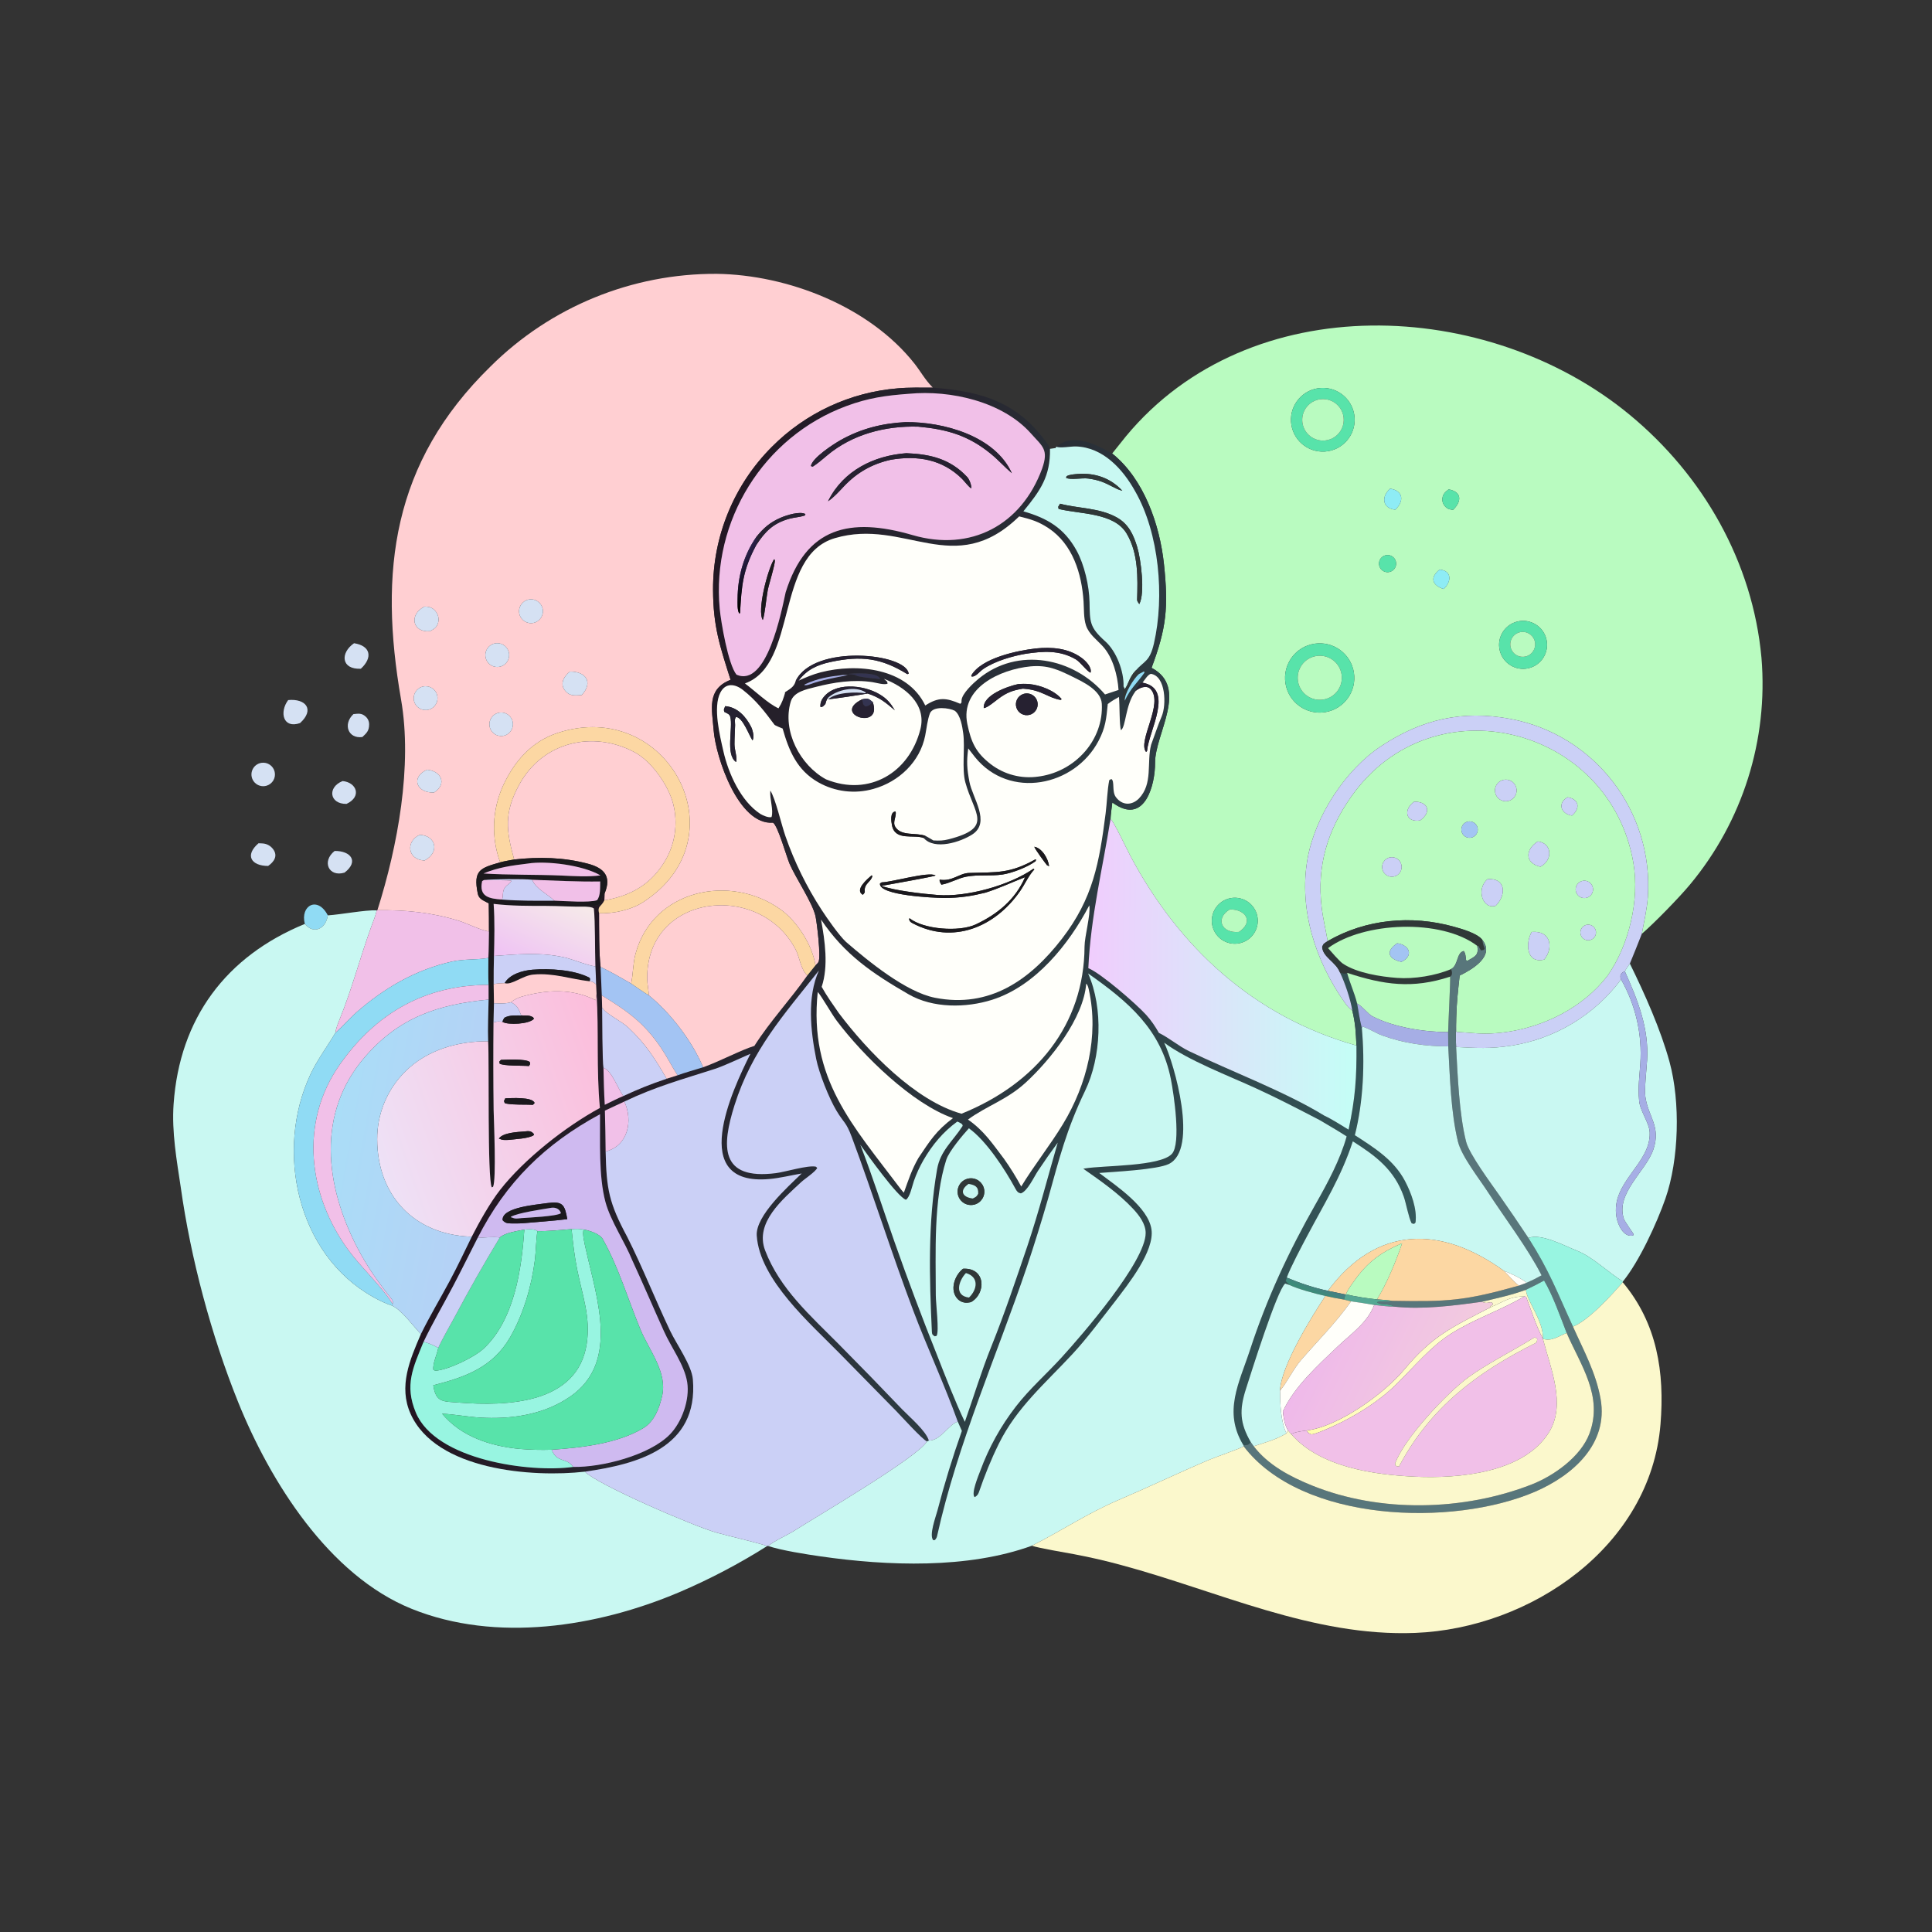 <svg width="1024" height="1024" viewBox="0 0 1024 1024" fill="none" xmlns="http://www.w3.org/2000/svg">
<rect x="0" y="0" width="1024" height="1024" fill="#333333" stroke="none"/>
<path d="M494.464 205.463C488.524 205.442 481.639 205.293 475.786 205.83C450.558 207.902 426.898 218.913 409.067 236.879C389.014 256.965 377.805 284.222 377.926 312.604C378 332.262 381.603 342.544 387.215 360.324C374.42 365.337 377.397 375.913 378.245 387.009C379.322 401.107 391.362 437.534 409.702 436.021C412.322 437.612 416.88 454.146 418.543 457.943C421.902 465.612 430.616 478.417 432.23 485.58C432.967 488.853 435.247 507.55 433.771 509.967C433.395 510.581 432.723 511.164 432.206 511.667C430.601 501.003 422.531 488.368 413.82 482.096C386.992 462.778 346.018 471.575 336.849 505.502C335.428 510.758 335.621 516.17 334.502 521.317C330.187 518.832 322.779 514.491 318.33 512.575C317.457 505.572 317.543 491.333 317.497 484.033C325.191 484.317 334.427 482.315 340.866 478.161C393.767 444.029 353.894 369.469 295.656 388.434C281.64 392.998 272.553 403.592 266.59 416.52C260.818 429.321 260.284 443.872 265.103 457.062C254.629 460.08 250.667 461.12 253.236 473.651C253.757 476.192 255.595 477.004 257.7 478.098L258.397 478.455L259.054 478.802C259.136 483.77 259.171 488.74 259.16 493.709C255.105 493.235 247.381 489.292 242.815 487.909C228.475 483.566 214.869 482.255 200.027 482.431C210.79 448.511 218.683 405.911 212.568 370.754C200.755 302.846 207.836 245.201 259.948 194.27C291.804 162.583 334.977 144.901 379.908 145.139C417.525 145.654 460.812 162.434 484.713 192.751C487.959 196.869 490.224 201.151 494.003 205L494.464 205.463ZM280.179 317.772C276.742 318.47 274.53 321.832 275.249 325.265C275.969 328.697 279.345 330.888 282.773 330.147C286.171 329.412 288.338 326.072 287.624 322.67C286.911 319.268 283.585 317.08 280.179 317.772ZM224.979 321.489C216.59 325.725 218.596 335.438 227.895 334.541C229.932 333.475 231.463 332.622 232.155 330.26C232.72 328.374 232.427 326.335 231.353 324.684C229.772 322.241 227.801 321.509 224.979 321.489ZM262.133 341.06C259.917 341.574 258.149 343.242 257.506 345.425C256.863 347.607 257.445 349.967 259.028 351.601C260.612 353.234 262.952 353.889 265.154 353.315C268.494 352.443 270.514 349.049 269.688 345.697C268.862 342.345 265.496 340.279 262.133 341.06ZM302.045 355.949C298.466 358.903 296.311 363.06 300.264 366.875C302.518 369.051 305.446 368.591 308.332 368.396C314.652 361.486 310.382 355.822 302.045 355.949ZM222.933 364.303C219.755 365.774 218.381 369.551 219.873 372.721C221.364 375.89 225.149 377.24 228.309 375.729C231.441 374.232 232.777 370.486 231.299 367.345C229.821 364.204 226.084 362.845 222.933 364.303ZM263.33 378.08C260.155 379.341 258.586 382.923 259.811 386.112C261.037 389.301 264.601 390.91 267.803 389.72C269.907 388.939 271.429 387.087 271.787 384.871C272.146 382.656 271.286 380.418 269.536 379.013C267.786 377.608 265.416 377.252 263.33 378.08ZM226.334 407.966C217.629 411.858 220.577 420.383 230.056 420.052C237.22 415.435 233.723 408.61 226.334 407.966ZM222.526 442.481C215.116 445.55 215.601 455.68 225.031 456.088C233.243 451.65 231.083 442.891 222.526 442.481Z" fill="#FFCFD2"/>
<path d="M589.485 240.366C591.975 237.368 594.292 234.251 596.773 231.256C662.45 151.983 788.572 157.808 863.7 219.789C902.746 252.004 929.007 297.985 933.616 348.643C937.255 392.138 923.639 435.319 895.708 468.86C890.05 475.693 876.727 489.338 870.196 494.959C871.348 488.761 872.962 481.648 873.386 475.445C876.48 430.118 845.229 389.333 800.412 381.01C775.075 376.305 753.496 381.192 731.937 395.534C712.968 408.111 697.004 432.688 693.021 455.197C688.283 481.977 697.239 509.431 712.713 531.363C714.034 533.235 714.938 534.238 716.751 535.618C718.49 542.907 718.549 546.726 718.949 554.156C664.694 538.899 624.755 502.212 598.891 453.213C597.159 449.931 590.118 435.028 588.609 434.04C588.632 432.129 589.301 427.453 589.543 425.354C590.153 425.763 590.767 426.165 591.385 426.561C606.976 436.388 612.271 415.82 612.211 404.257C612.132 388.943 630.296 364.397 610.352 353.96C618.237 332.905 619.352 321.98 616.923 299.007C614.723 278.197 606.362 253.858 589.485 240.366ZM700.007 205.638C690.703 206.253 683.658 214.293 684.272 223.597C684.886 232.901 692.926 239.946 702.231 239.332C711.535 238.719 718.581 230.678 717.967 221.373C717.352 212.068 709.311 205.023 700.007 205.638ZM736.812 259.001C732.039 263.055 732.526 269.435 739.529 270.139C744.237 265.724 743.949 260.121 736.812 259.001ZM767.808 259.382C766.091 260.663 764.825 261.71 764.513 264.008C764.296 265.571 764.787 267.149 765.853 268.314C767.257 269.875 768.167 269.924 770.149 270.243C774.75 265.814 774.943 260.649 767.808 259.382ZM734.159 294.363C731.747 295.07 730.365 297.597 731.072 300.009C731.778 302.421 734.305 303.804 736.717 303.099C739.13 302.393 740.514 299.864 739.807 297.451C739.101 295.038 736.572 293.655 734.159 294.363ZM763.013 301.889C757.667 306.151 759.084 310.233 765.15 312.186C769.395 308.355 769.638 302.476 763.013 301.889ZM803.175 329.732C796.542 331.98 792.974 339.165 795.191 345.808C797.408 352.45 804.577 356.052 811.23 353.866C817.926 351.665 821.557 344.439 819.325 337.752C817.094 331.066 809.85 327.469 803.175 329.732ZM696.755 341.179C686.672 342.679 679.741 352.108 681.32 362.179C682.898 372.251 692.38 379.108 702.439 377.451C712.388 375.813 719.154 366.457 717.593 356.495C716.032 346.534 706.729 339.696 696.755 341.179ZM651.033 476.332C645.898 477.844 642.353 482.531 642.295 487.883C642.237 493.235 645.68 497.998 650.781 499.62C653.222 500.396 655.846 500.383 658.279 499.583C664.596 497.504 668.078 490.741 666.099 484.391C664.12 478.042 657.413 474.454 651.033 476.332Z" fill="#B9FBC0"/>
<path d="M387.217 360.325C381.605 342.545 378.002 332.263 377.928 312.605C377.807 284.223 389.016 256.966 409.069 236.88C426.9 218.914 450.56 207.903 475.788 205.831C481.641 205.294 488.526 205.443 494.466 205.464C517.457 207.288 535.787 211.656 551.059 229.93C552.894 232.126 555.57 235.232 556.529 237.895C556.757 252.496 551.439 259.99 542.414 271.016C555.099 274.637 564.032 279.878 570.594 291.771C574.765 299.331 577.312 310.628 577.474 319.122C577.675 329.639 577.386 332.411 585.852 339.975C591.731 345.229 595.787 355.906 595.503 363.809C595.304 366.813 595.197 368.076 595.545 371.147L596.17 371.388C599.243 364.713 602.578 362.25 606.584 356.541L606.37 355.83C605.265 355.685 605.081 355.731 604.014 355.92L603.027 356.101L601.987 355.332C606.577 350.155 609.378 350.756 611.614 341.03C617.318 316.224 614.426 282.653 601.662 260.396C595.152 248.645 584.606 237.029 570.218 236.628C567.599 236.555 561.568 237.684 559.911 236.736C568.684 229.233 581.193 235.602 589.487 240.369C606.364 253.861 614.725 278.2 616.925 299.01C619.354 321.983 618.239 332.908 610.354 353.963C630.298 364.4 612.134 388.946 612.213 404.26C612.273 415.823 606.978 436.391 591.387 426.564C590.769 426.168 590.155 425.766 589.545 425.357C589.303 427.456 588.634 432.132 588.611 434.043C584.322 460.918 578.122 485.592 576.834 513.163C583.347 515.709 602.281 532.13 607.503 537.91C610.202 540.896 612.274 543.985 614.255 547.474C619.962 550.256 624.606 554.431 630.183 557.114C651.975 567.599 681.578 578.798 701.891 591.303C705.872 593.15 710.918 596.404 714.772 598.736C718.344 582.068 719.106 571.084 718.951 554.159C718.551 546.729 718.492 542.91 716.753 535.621C715.861 529.765 712.76 520.631 710.189 515.391C711.729 515.807 712.576 516.247 714.016 515.638C715.282 520.675 717.872 526.053 719.299 531.875C719.989 535.872 720.78 540.963 721.789 544.868C723.475 563.23 722.629 583.753 718.104 601.678C728.383 608.31 738.83 614.804 744.702 626.018C747.98 632.28 751.15 640.742 750.263 647.933L749.52 648.696L748.212 648.405C746.576 645.322 745.312 637.863 744.008 634.17C738.98 619.936 729.145 612.607 717.03 604.926C710.723 624.017 702.056 637.618 692.737 655.251C689.971 660.485 683.994 671.676 682.001 677.16L681.414 679.008C682.206 679.964 682.696 680.334 683.631 681.141L681.18 680.304C676.931 683.603 662.943 728.125 660.328 736.325C656.778 747.454 657.152 754.33 662.941 764.374C661.268 766.122 661.924 765.576 659.103 766.097C648.143 748.227 656.754 733.181 662.629 715.194C671.471 688.119 683.193 663.03 697.24 638.321C703.538 627.243 710.397 614.546 713.757 602.311C709.279 599.394 704.111 596.447 699.488 593.685C687.738 587.594 678.048 582.518 666.042 576.988C650.836 569.983 630.141 562.245 617.027 552.641C622.288 563.546 635.536 609.344 619.374 616.996C613.14 619.947 590.464 621.071 582.59 621.694C591.8 628.648 608.515 639.789 610.291 651.535C612.047 663.145 597.787 680.852 590.997 689.775C583.61 699.21 576.449 709.033 568.288 717.821C554.055 733.148 538.782 746.119 529.365 765.282C525.081 773.998 521.948 781.864 518.783 791.046C518.422 792.091 517.616 793.06 516.585 793.504C514.573 791.65 518.585 782.214 519.598 779.482C524.102 767.245 530.461 755.774 538.453 745.47C545.67 736.123 554.59 728.333 562.529 719.636C573.426 707.7 607.323 668.602 607.237 653.447C607.209 648.645 603.766 644.137 600.624 640.753C593.1 632.649 583.203 625.772 574.17 619.45L575.037 619.299C584.713 617.653 614.922 618.361 621.142 611.575C626.138 606.123 622.107 579.611 620.586 571.947C615.347 545.544 598.077 530.968 576.714 515.941C584.902 534.487 583.662 560.405 575.136 578.119C565.248 598.663 561.479 613.854 555.444 635.518C551.966 647.566 548.24 659.541 544.267 671.434C528.217 718.811 507.557 764.992 496.684 814.091C496.474 815.042 496.152 815.485 495.577 816.222L494.659 816.34C492.316 813.791 495.892 804.23 496.847 800.702C500.566 786.424 504.894 772.31 509.818 758.401C509.093 756.766 508.344 755.117 507.638 753.475C500.637 733.982 491.456 714.259 484.057 694.677C472.512 664.12 462.84 633.221 451.466 602.679C448.401 594.45 447.329 595.389 443.282 588.591C439.371 582.023 434.097 568.789 432.599 561.275C429.631 546.395 427.661 528.537 434.038 514.395C415.423 537.872 398.562 556.487 389.314 585.791C382.448 607.548 381.439 625.588 411.273 621.784C416.262 621.148 428.317 617.417 432.456 618.368L433.148 619.034C432.173 621.137 426.502 624.797 424.578 626.602C415.032 635.55 399.889 647.927 405.532 662.742C413.308 683.157 429.673 697.418 444.734 712.626C456.008 723.986 467.17 735.458 478.216 747.041C482.265 751.211 490.841 758.456 492.316 763.56L491.307 763.985C488.877 762.989 477.588 750.516 474.917 747.774L444.794 717.098C429.831 701.788 402.595 678.322 401.093 654.887C400.417 644.355 417.64 629.007 424.913 621.965C419.309 622.923 413.393 624.407 407.769 624.909C364.261 628.79 387.954 577.989 397.749 558.522C392.814 560.667 383.59 565.029 378.854 566.553C361.38 572.173 347.56 575.898 330.916 583.857L320.611 588.649C320.805 595.875 320.935 603.102 321 610.33C321.44 630.455 322.823 637.652 332.431 655.555C340.646 671.829 347.336 688.897 355.171 705.335C358.575 712.477 366.615 723.624 367.24 731.105C370.293 767.658 337.482 776.06 310.015 780.012C282.357 783.181 230.972 779.381 217.582 749.295C211.156 734.855 217.174 720.766 223.077 707.107C227.848 697.411 233.369 688.225 238.459 678.718C242.529 671.117 246.298 663.129 250.091 655.374C254.025 647.685 259.719 637.495 265.062 630.667C277.797 614.39 299.763 597.083 317.966 587.233C316.033 567.088 317.441 546.384 316.194 526.781L315.943 521.751C315.926 518.744 315.699 515.249 315.576 512.205C315.306 504.551 315.502 488.114 314.747 481.533C313.618 480.658 311.934 480.714 310.419 480.559C322.423 479.582 315.941 479.039 320.525 473.341L320.33 477.19C318.508 480.906 316.58 479.983 317.499 484.034C317.545 491.334 317.459 505.573 318.332 512.576C318.517 517.579 318.729 522.582 318.97 527.582L319.142 534.015C319.202 538.755 319.251 562.804 319.848 565.949C319.992 572.576 320.131 578.95 320.54 585.567C323.452 584.175 327.464 582.106 330.362 580.929C338.587 577.128 344.74 574.635 353.332 571.759L359.112 569.928C362.668 568.599 368.876 566.862 372.667 565.675C381.242 562.64 393.146 556.328 399.822 554.355C408.357 540.961 418.902 529.859 427.881 517.035L432.208 511.668C432.725 511.165 433.397 510.582 433.773 509.968C435.249 507.551 432.969 488.854 432.232 485.581C430.618 478.418 421.904 465.613 418.545 457.944C416.882 454.147 412.324 437.613 409.704 436.022C391.364 437.535 379.324 401.108 378.247 387.01C377.399 375.914 374.422 365.338 387.217 360.325ZM416.188 366.964L415.502 367.26C418.497 365.235 420.897 364.267 421.75 360.867L423.271 360.752C427.115 359.01 430.861 357.407 434.956 356.349C454.186 351.377 480.859 353.983 490.412 373.927C497.448 369.352 501.464 369.793 508.985 373.036L509.606 372.371C509.608 371.99 509.618 371.608 509.636 371.226C509.832 367.619 515.841 362.101 518.581 359.833C539.474 342.542 569.138 348.629 585.688 368.078L592.846 365.697C592.349 357.979 589.868 348.484 584.569 342.635C581.37 339.104 577.106 336.105 575.583 331.451C574.31 327.468 574.587 322.875 574.309 318.734C573.322 304.044 568.577 288.455 555.706 279.919C550.381 276.389 546.336 275.208 540.181 273.7C505.643 307.331 479.551 274.299 442.469 285.245C410.59 294.656 423.049 352.104 394.837 362.237C400.013 366.073 407.206 373.012 412.612 375.421C414.597 372.343 415.174 370.349 416.188 366.964ZM605.535 361.83L604.766 361.886C603.656 363.282 602.236 364.568 602.062 366.091L601.64 366.659C596.424 373.818 596.782 385.176 594.157 387.007C593.225 384.507 593.528 373.567 593.055 369.401C590.759 370.712 589.244 371.517 587.139 373.159C586.376 380.976 585.933 385.634 582.28 392.629C569.648 416.816 535.019 423.936 516.747 401.263C515.544 399.749 514.357 398.221 513.188 396.68C512.229 403.793 512.53 407.513 513.807 414.331C515.412 422.906 525.231 435.821 515.395 442.241C509.256 446.247 495.373 450.81 489.591 444.171L490.495 443.041C491.429 443.455 493.705 444.862 494.695 445.442C497.971 445.618 499.932 445.584 502.936 444.808C526.888 438.62 516.227 431.445 511.651 414.656C509.712 407.543 511.572 396.277 510.522 388.653C510.064 385.326 509.172 379.059 506.056 376.71C503.204 375.24 494.821 374.034 492.937 377.943C491.504 381.67 491.154 385.972 490.365 389.926C487.615 403.704 476.542 414.342 462.963 418.137C453.129 420.944 442.579 419.681 433.685 414.633C422.503 408.27 418.156 398.006 414.809 386.139C414.07 385.848 410.819 384.57 410.471 384.113C405.282 377.117 400.747 371.153 393.785 365.709C389.502 362.359 384.521 361.799 381.792 367.117C377.777 374.94 381.592 390.126 383.445 398.282C386.101 409.977 392.646 424.624 403.001 431.39C404.335 432.197 407.311 433.528 408.924 433.052C410.115 429.301 407.858 423.55 408.281 418.996C410.953 423.023 414.253 437.34 416.299 443.163C421.083 456.902 427.514 470.012 435.451 482.204C438.364 486.711 444.775 495.885 448.451 499.275C460.228 509.448 480.13 525.801 495.569 528.833C524.533 534.523 545.996 519.406 562.876 497.525C579.405 476.1 582.656 457.173 586.002 431.142C586.716 425.59 586.869 418.764 587.937 413.481L589.012 412.896C590.93 413.902 589.198 419.411 591.409 422.442C594.584 426.793 599.638 427.153 603.574 423.314C611.255 415.415 607.648 404.246 610.122 394.707C611.97 389.783 613.673 384.485 615.738 379.645C618.258 373.739 617.969 358.263 609.961 357.144C608.282 357.667 606.85 360.198 605.535 361.83ZM253.131 656.171C248.776 664.658 244.519 673.364 240.085 681.768C234.864 691.664 229.373 701.042 224.504 711.176C218.913 724.897 214.291 734.069 220.407 748.721C230.945 773.968 281.1 780.725 303.763 777.503C319.003 777.8 344.219 771.318 355.006 760.323C361.434 753.773 365.689 741.777 364.234 732.627C362.753 723.317 355.704 714.139 351.889 705.537C346.224 693.032 340.883 680.448 335.132 668.012C331.174 658.197 323.598 647.153 320.886 637.008C317.229 623.332 318.161 604.749 318.021 590.566C288.877 606.276 268.081 626.712 253.131 656.171ZM481.807 208.714C469.365 209.62 460.182 210.925 448.56 215.238C404.616 231.547 377.108 276.095 381.46 322.622C382.114 329.619 385.946 352.142 390.355 357.591C406.49 364.655 414.225 323.862 416.418 313.906C427.214 279.55 450.212 273.868 483.709 283.615C514.415 292.549 541.325 278.449 552.34 248.395C555.941 238.173 552.604 236.702 546.378 229.698C531.463 212.918 503.892 206.606 481.807 208.714ZM546.244 353.195C530.014 354.763 508.764 364.708 512.701 383.711C514.706 393.386 517.221 398.937 525.101 405.018C532.273 410.527 541.367 412.901 550.316 411.601C550.723 411.545 551.13 411.487 551.536 411.425C570.106 408.481 584.993 392.113 583.98 373.033C583.601 365.897 574.053 361.439 568.555 358.73C560.708 354.863 555.231 352.395 546.244 353.195ZM448.875 357.26C450.818 357.369 452.772 357.288 454.474 358.153L452.853 357.988C457.306 359.043 460.191 359.271 464.761 359.728L466.427 360.019C466.03 356.032 451.768 356.859 448.875 357.26ZM446.874 357.75C439.536 358.552 433.357 359.546 426.576 362.731L426.331 363.203C427.768 363.179 427.726 363.198 429.088 362.757C435.95 360.257 442.206 359.271 449.346 357.829C448.679 357.805 447.489 357.723 446.874 357.75ZM468.45 359.792C469.921 361.096 470.321 360.948 470.439 362.379C468.514 363.134 464.706 361.919 462.482 361.574C452.333 360.001 441.911 361.632 432.089 364.167C427.364 365.387 420.678 366.648 419.112 371.896C414.467 387.462 424.108 405.636 437.807 413.066C460.575 422.345 481.98 409.596 487.826 386.507C491.234 373.047 479.471 363.963 468.45 359.792ZM577.349 479.866C566.611 500.424 548.832 522.633 525.857 529.906C511.984 534.297 494.487 534.465 481.562 527C462.459 515.967 447.631 505.978 435.164 487.375C437.244 498.69 439.175 512.107 435.512 523.046C438.064 527.698 441.544 532.565 444.597 536.964C459.744 557.078 485.078 583.474 509.629 590.297C549.333 574.262 574.639 543.042 574.833 501.713C574.859 496.18 578.189 484.588 577.349 479.866ZM575.71 521.357C574.309 539.644 556.934 561.563 543.704 573.742C533.669 582.979 522.969 586.099 513.05 593.391C521.581 599.377 525.821 605.876 532.085 614.119C535.448 618.847 538.516 623.777 541.272 628.882C548.194 617.505 556.447 607.238 563.373 595.827C576.138 574.799 582.525 549.089 577.128 524.694C576.86 523.484 576.604 522.163 575.71 521.357ZM433.419 525.764C428.657 571.889 451.952 596.418 477.438 630.274C477.935 630.934 478.509 631.542 479.065 632.154C481.485 625.431 483.234 619.909 486.814 613.702C492.94 604.576 496.182 599.306 505.097 592.636C483.553 585.125 457.365 559.499 443.522 541.077C440.641 537.243 435.52 528.086 433.419 525.764ZM507.396 594.455C499.877 599.891 494.087 606.862 489.454 614.886C487.42 618.421 485.717 622.136 484.366 625.985C483.462 628.643 482.25 634.673 480.148 635.902C475.661 634.346 459.606 611.823 455.987 606.761C462.627 623.923 468.032 640.955 474.108 658.233C481.125 678.154 488.55 697.93 496.379 717.547C500.549 728.164 506.494 743.574 511.389 753.615C516.055 740.402 520.108 726.921 525.341 713.919C532.455 696.248 538.418 678.418 544.544 660.41C550.903 641.415 555.109 624.579 560.625 605.625C556.995 610.535 553.492 615.536 550.119 620.625C547.937 623.968 544.569 631.358 541.079 632.521C539.573 632.176 539.093 631.681 538.179 629.994C532.746 619.955 522.844 604.664 513.542 598.016C510.514 601.321 503.026 610.143 501.559 614.674C494.705 635.834 495.977 664.179 495.993 686.491C495.997 690.876 497.897 705.777 496.4 708.043L495.401 708.266C494.438 707.575 493.992 707.418 493.925 705.987C492.58 677.483 491.74 647.925 496.68 619.736C498.409 609.873 504.909 604.958 510.074 596.993C510.878 595.781 508.237 594.842 507.396 594.455Z" fill="url(#paint0_linear_2243_42998)"/>
<path d="M702.233 239.333C692.928 239.947 684.888 232.902 684.274 223.598C683.66 214.294 690.705 206.254 700.009 205.639C709.313 205.024 717.354 212.069 717.969 221.374C718.583 230.679 711.537 238.72 702.233 239.333ZM699.818 211.604C693.857 212.364 689.608 217.765 690.273 223.737C690.938 229.71 696.271 234.044 702.253 233.474C706.208 233.097 709.653 230.617 711.265 226.986C712.878 223.355 712.408 219.137 710.036 215.95C707.665 212.763 703.759 211.102 699.818 211.604Z" fill="#58E3AA"/>
<path d="M416.417 313.904C414.224 323.86 406.489 364.653 390.354 357.589C385.945 352.14 382.113 329.617 381.459 322.62C377.107 276.093 404.615 231.545 448.559 215.236C460.181 210.923 469.364 209.618 481.806 208.712C503.891 206.604 531.462 212.916 546.377 229.696C552.603 236.7 555.94 238.171 552.339 248.393C541.324 278.447 514.414 292.547 483.708 283.613C450.211 273.866 427.213 279.548 416.417 313.904ZM400.809 288.94C405.411 281.842 409.799 277.253 418.507 274.915C421.294 274.167 423.632 274.182 426.542 273.243L426.901 272.468C423.886 270.808 416.816 273.091 413.773 274.406C408.125 276.848 404.725 279.835 400.926 284.507C394.137 294.217 390.971 305.711 390.936 317.498C390.929 319.654 390.707 323.245 391.759 325.088L392.231 324.995C393.078 310.451 393.605 302.348 400.809 288.94ZM479.885 223.737C467.655 224.329 456.179 227.242 445.454 233.309C441.691 235.437 430.538 242.652 429.786 247.023L430.78 247.329C433.412 245.63 435.896 243.49 438.298 241.467C451.708 230.173 469.173 225.652 486.622 226.129C501.766 227.503 513.206 230.712 525.266 240.608C529.214 243.847 532.711 247.777 536.307 250.807C527.353 230.947 499.84 223.501 479.885 223.737ZM480.39 240.199C463.193 241.475 447.074 249.408 439.072 265.28L438.875 265.683C441.864 263.69 444.792 260.428 447.299 257.776C454.277 250.392 462.15 245.934 472.121 243.689C486.21 241.284 499.391 243.37 509.952 253.844C511.048 254.931 513.769 258.494 514.819 258.823C514.974 257.177 513.751 254.025 512.643 252.838C503.608 243.166 493.046 240.701 480.39 240.199ZM410.28 296.392C406.903 301.7 401.115 323.782 404.305 328.608C405.391 325.647 406.166 316.83 406.897 312.938C407.503 309.71 411.055 298.539 410.672 296.866L410.28 296.392Z" fill="#F1C0E8"/>
<path d="M702.252 233.474C696.27 234.044 690.937 229.71 690.272 223.737C689.607 217.765 693.856 212.364 699.817 211.604C703.758 211.102 707.664 212.763 710.035 215.95C712.407 219.137 712.877 223.355 711.264 226.986C709.652 230.617 706.207 233.097 702.252 233.474Z" fill="#B9FBC0"/>
<path d="M486.621 226.132C469.172 225.655 451.707 230.176 438.297 241.47C435.895 243.493 433.411 245.633 430.779 247.332L429.785 247.026C430.537 242.655 441.69 235.44 445.453 233.312C456.178 227.245 467.654 224.332 479.884 223.74C499.839 223.504 527.352 230.95 536.306 250.81C532.71 247.78 529.213 243.85 525.265 240.611C513.205 230.715 501.765 227.506 486.621 226.132Z" fill="#262131"/>
<path d="M556.527 237.895L559.493 237.464L559.909 236.736C561.566 237.684 567.597 236.555 570.216 236.628C584.604 237.029 595.15 248.645 601.66 260.396C614.424 282.653 617.316 316.224 611.612 341.03C609.376 350.756 606.575 350.155 601.985 355.332C598.358 359.03 597.998 363.276 596.031 365.296L595.501 363.809C595.785 355.906 591.729 345.229 585.85 339.975C577.384 332.411 577.673 329.639 577.472 319.122C577.31 310.628 574.763 299.331 570.592 291.771C564.03 279.878 555.097 274.637 542.412 271.016C551.437 259.99 556.755 252.496 556.527 237.895ZM571.351 251.2C569.123 251.428 567.236 251.416 565.266 252.414L565.074 253.272C567.381 254.514 573.5 253.185 576.836 253.648C582.098 254.378 585.084 255.522 589.76 258.006C591.935 259.114 592.547 259.493 594.862 260.099C588.67 253.399 580.436 250.554 571.351 251.2ZM561.864 266.975C560.769 268.955 560.739 268.093 561.1 269.744C572.264 272.567 590.48 271.563 597.158 282.817C603.392 293.322 603.052 306.228 602.693 317.975C602.675 318.58 603.464 319.678 603.84 320.179C607.008 314.304 604.704 296.357 602.727 289.886C600.711 283.284 598.132 277.706 591.835 274.204C582.617 269.077 571.177 269.506 561.864 266.975Z" fill="#C9F8F2"/>
<path d="M438.875 265.683L439.072 265.28C447.074 249.408 463.193 241.475 480.39 240.199C493.046 240.701 503.608 243.166 512.643 252.838C513.751 254.025 514.974 257.177 514.819 258.823C513.769 258.494 511.048 254.931 509.952 253.844C499.391 243.37 486.21 241.284 472.121 243.689C462.15 245.934 454.277 250.392 447.299 257.776C444.792 260.428 441.864 263.69 438.875 265.683Z" fill="#262131"/>
<path d="M589.76 258.005C585.084 255.521 582.098 254.377 576.836 253.647C573.5 253.184 567.381 254.513 565.074 253.271L565.266 252.413C567.236 251.415 569.123 251.427 571.351 251.199C580.436 250.553 588.67 253.398 594.862 260.098C592.547 259.492 591.935 259.113 589.76 258.005Z" fill="#303838"/>
<path d="M739.53 270.142C732.527 269.438 732.04 263.058 736.813 259.004C743.95 260.124 744.238 265.727 739.53 270.142Z" fill="#8EECF5"/>
<path d="M770.149 270.244C768.167 269.925 767.257 269.876 765.853 268.315C764.787 267.15 764.296 265.572 764.513 264.009C764.825 261.711 766.091 260.664 767.808 259.383C774.943 260.65 774.75 265.815 770.149 270.244Z" fill="#58E3AA"/>
<path d="M603.841 320.177C603.465 319.676 602.676 318.578 602.694 317.973C603.053 306.226 603.393 293.32 597.159 282.815C590.481 271.561 572.265 272.565 561.101 269.742C560.74 268.091 560.77 268.953 561.865 266.973C571.178 269.504 582.618 269.075 591.836 274.202C598.133 277.704 600.712 283.282 602.728 289.884C604.705 296.355 607.009 314.302 603.841 320.177Z" fill="#303838"/>
<path d="M400.926 284.508C404.725 279.836 408.125 276.849 413.773 274.407C416.816 273.092 423.886 270.809 426.901 272.469L426.542 273.244C423.632 274.183 421.294 274.168 418.507 274.916C409.799 277.254 405.411 281.843 400.809 288.941C401.223 287.088 401.62 286.259 400.926 284.508Z" fill="#262131"/>
<path d="M421.749 360.866C420.896 364.266 418.496 365.234 415.501 367.259L416.187 366.963C415.173 370.348 414.596 372.342 412.611 375.42C407.205 373.011 400.012 366.072 394.836 362.236C423.048 352.103 410.589 294.655 442.468 285.244C479.55 274.298 505.642 307.33 540.18 273.699C546.335 275.207 550.38 276.388 555.705 279.918C568.576 288.454 573.321 304.043 574.308 318.733C574.586 322.874 574.309 327.467 575.582 331.45C577.105 336.104 581.369 339.103 584.568 342.634C589.867 348.483 592.348 357.978 592.845 365.696L585.687 368.077C569.137 348.628 539.473 342.541 518.58 359.832C515.84 362.1 509.831 367.618 509.635 371.225C509.617 371.607 509.607 371.989 509.605 372.37L508.984 373.035C501.463 369.792 497.447 369.351 490.411 373.926C480.858 353.982 454.185 351.376 434.955 356.348C430.86 357.406 427.114 359.009 423.27 360.751C427.675 354.903 433.179 352.376 440.222 350.868C456.497 347.384 467.038 348.758 480.909 357.307L481.616 357.094C480.506 346.179 431.321 341.192 421.749 360.866ZM548.986 343.692C539.334 344.803 520.129 348.699 514.778 358.054L515.086 358.642C517.51 358.549 518.931 356.077 521.248 354.518C527.436 350.356 536.456 347.766 543.6 346.516C552.754 345.173 561.476 344.412 570.167 349.457C572.651 350.898 576.204 355.976 578.032 356.519C578.805 353.587 575.342 350.179 573.202 348.63C566.072 343.472 557.492 342.843 548.986 343.692Z" fill="#FFFFFA"/>
<path d="M400.926 284.508C401.62 286.259 401.223 287.088 400.809 288.941C393.605 302.349 393.078 310.452 392.231 324.996L391.759 325.089C390.707 323.246 390.929 319.655 390.936 317.499C390.971 305.712 394.137 294.218 400.926 284.508Z" fill="url(#paint1_linear_2243_42998)"/>
<path d="M736.719 303.101C734.307 303.806 731.78 302.423 731.074 300.011C730.367 297.599 731.749 295.072 734.161 294.365C736.574 293.657 739.103 295.04 739.809 297.453C740.516 299.866 739.132 302.395 736.719 303.101Z" fill="#58E3AA"/>
<path d="M404.305 328.611C401.115 323.785 406.903 301.703 410.28 296.395L410.672 296.869C411.055 298.542 407.503 309.713 406.897 312.941C406.166 316.833 405.391 325.65 404.305 328.611Z" fill="#1B191D"/>
<path d="M765.15 312.188C759.084 310.235 757.667 306.153 763.013 301.891C769.638 302.478 769.395 308.357 765.15 312.188Z" fill="#8EECF5"/>
<path d="M282.775 330.147C279.347 330.888 275.971 328.697 275.251 325.265C274.532 321.832 276.744 318.47 280.181 317.772C283.587 317.08 286.913 319.268 287.626 322.67C288.34 326.072 286.173 329.412 282.775 330.147Z" fill="#D5E1F3"/>
<path d="M227.896 334.54C218.597 335.437 216.591 325.724 224.98 321.488C227.802 321.508 229.773 322.24 231.354 324.683C232.428 326.334 232.721 328.373 232.156 330.259C231.464 332.621 229.933 333.474 227.896 334.54Z" fill="#D5E1F3"/>
<path d="M811.232 353.869C804.579 356.055 797.41 352.453 795.193 345.811C792.976 339.168 796.544 331.983 803.177 329.735C809.852 327.472 817.096 331.069 819.327 337.755C821.559 344.442 817.928 351.668 811.232 353.869ZM805.189 335.2C802.892 335.883 801.146 337.757 800.627 340.096C800.107 342.435 800.896 344.872 802.687 346.463C804.478 348.055 806.991 348.551 809.252 347.759C812.637 346.575 814.457 342.907 813.354 339.495C812.25 336.084 808.625 334.177 805.189 335.2Z" fill="#58E3AA"/>
<path d="M809.251 347.757C806.99 348.549 804.477 348.053 802.686 346.461C800.895 344.87 800.106 342.433 800.626 340.094C801.145 337.755 802.891 335.881 805.188 335.198C808.624 334.175 812.249 336.082 813.353 339.493C814.456 342.905 812.636 346.573 809.251 347.757Z" fill="#B9FBC0"/>
<path d="M191.259 354.435C180.801 354.945 180.192 346.059 187.652 340.922C196.513 342.281 197.644 348.562 191.259 354.435Z" fill="#D5E1F3"/>
<path d="M265.155 353.314C262.953 353.888 260.613 353.234 259.029 351.601C257.446 349.967 256.864 347.606 257.507 345.424C258.15 343.241 259.918 341.573 262.134 341.059C265.497 340.278 268.863 342.344 269.689 345.696C270.515 349.048 268.495 352.442 265.155 353.314Z" fill="#D5E1F3"/>
<path d="M702.441 377.455C692.382 379.112 682.9 372.255 681.322 362.183C679.743 352.112 686.674 342.683 696.757 341.183C706.731 339.7 716.034 346.538 717.595 356.499C719.156 366.461 712.39 375.817 702.441 377.455ZM696.474 347.951C690.228 349.629 686.531 356.061 688.226 362.303C689.921 368.545 696.362 372.224 702.6 370.512C708.813 368.807 712.475 362.395 710.787 356.177C709.099 349.959 702.697 346.28 696.474 347.951Z" fill="#58E3AA"/>
<path d="M543.599 346.517C536.455 347.767 527.435 350.357 521.247 354.519C518.93 356.078 517.509 358.55 515.085 358.643L514.777 358.055C520.128 348.7 539.333 344.804 548.985 343.693C557.491 342.844 566.071 343.473 573.201 348.631C575.341 350.18 578.804 353.588 578.031 356.52C576.203 355.977 572.65 350.899 570.166 349.458C561.475 344.413 552.753 345.174 543.599 346.517Z" fill="#262131"/>
<path d="M421.748 360.865C431.32 341.191 480.505 346.178 481.615 357.093L480.908 357.306C467.037 348.757 456.496 347.383 440.221 350.867C433.178 352.375 427.674 354.902 423.269 360.75L421.748 360.865Z" fill="#262131"/>
<path d="M702.6 370.511C696.362 372.223 689.921 368.544 688.226 362.302C686.531 356.06 690.228 349.628 696.474 347.95C702.697 346.279 709.099 349.958 710.787 356.176C712.475 362.394 708.813 368.806 702.6 370.511Z" fill="#B9FBC0"/>
<path d="M551.535 411.423C551.129 411.485 550.722 411.543 550.315 411.599C541.366 412.899 532.272 410.525 525.1 405.016C517.22 398.935 514.705 393.384 512.7 383.709C508.763 364.706 530.013 354.761 546.243 353.193C555.23 352.393 560.707 354.861 568.554 358.728C574.052 361.437 583.6 365.895 583.979 373.031C584.992 392.111 570.105 408.479 551.535 411.423ZM539.511 362.61C533.979 363.8 520.934 368.419 521.406 375.272C523.013 375.424 527.684 371.439 529.272 370.272C533.669 367.038 536.726 365.901 542.125 365.004L542.791 365.051C552.461 365.804 555.477 369.91 562.22 370.975L562.686 370.543C559.009 366.031 551.471 363.173 545.735 362.593C543.665 362.397 541.58 362.403 539.511 362.61ZM542.375 367.824C539.405 368.824 537.774 372.01 538.699 375.004C539.625 377.998 542.769 379.708 545.785 378.857C547.805 378.288 549.356 376.668 549.839 374.626C550.322 372.585 549.659 370.442 548.108 369.029C546.558 367.615 544.363 367.154 542.375 367.824Z" fill="#FFFFFA"/>
<path d="M595.501 363.809L596.031 365.296C597.998 363.276 598.358 359.03 601.985 355.332L603.025 356.101L604.012 355.92C605.079 355.731 605.263 355.685 606.368 355.83C606.378 355.824 603.559 357.34 603.68 357.237C600.892 359.607 595.827 367.859 596.168 371.388L595.543 371.147C595.195 368.076 595.302 366.813 595.501 363.809Z" fill="#303838"/>
<path d="M308.334 368.394C305.448 368.589 302.52 369.049 300.266 366.873C296.313 363.058 298.468 358.901 302.047 355.947C310.384 355.82 314.654 361.484 308.334 368.394Z" fill="#D5E1F3"/>
<path d="M606.369 355.828L606.583 356.539C602.577 362.248 599.242 364.711 596.169 371.386C595.828 367.857 600.893 359.605 603.681 357.235C603.56 357.338 606.379 355.822 606.369 355.828Z" fill="#90DBF4"/>
<path d="M464.759 359.729C460.189 359.272 457.304 359.044 452.851 357.989L454.472 358.154C452.77 357.289 450.816 357.37 448.873 357.261C451.766 356.86 466.028 356.033 466.425 360.02L464.759 359.729Z" fill="#343451"/>
<path d="M605.534 361.831C606.849 360.199 608.281 357.668 609.96 357.145C617.968 358.264 618.257 373.74 615.737 379.646C613.672 384.486 611.969 389.784 610.121 394.708C607.647 404.247 611.254 415.416 603.573 423.315C599.637 427.154 594.583 426.794 591.408 422.443C589.197 419.412 590.929 413.903 589.011 412.897L587.936 413.482C586.868 418.765 586.715 425.591 586.001 431.143C582.655 457.174 579.404 476.101 562.875 497.526C545.995 519.407 524.532 534.523 495.568 528.833C480.129 525.801 460.227 509.449 448.45 499.276C444.774 495.886 438.363 486.712 435.45 482.205C427.513 470.013 421.082 456.903 416.298 443.164C414.252 437.341 410.952 423.024 408.28 418.997C407.857 423.551 410.114 429.302 408.923 433.053C407.31 433.529 404.334 432.198 403 431.391C392.645 424.625 386.1 409.978 383.444 398.283C381.591 390.127 377.776 374.941 381.791 367.118C384.52 361.8 389.501 362.36 393.784 365.71C400.746 371.154 405.281 377.118 410.47 384.114C410.818 384.571 414.069 385.849 414.808 386.14C418.155 398.007 422.502 408.271 433.684 414.634C442.578 419.682 453.128 420.945 462.962 418.138C476.541 414.343 487.614 403.705 490.364 389.927C491.153 385.973 491.503 381.671 492.936 377.944C494.82 374.035 503.203 375.241 506.055 376.711C509.171 379.06 510.063 385.327 510.521 388.654C511.571 396.278 509.711 407.544 511.65 414.657C516.226 431.446 526.887 438.621 502.935 444.809C499.931 445.585 497.97 445.619 494.694 445.443C493.704 444.863 491.428 443.456 490.494 443.042C485.547 441.134 477.747 443.37 474.56 438.328C472.848 435.621 475.359 432.726 474.669 430.109C471.58 430.305 472.355 435.402 472.79 437.546C474.495 445.937 484.4 442.087 489.59 444.172C495.372 450.811 509.255 446.248 515.394 442.242C525.23 435.822 515.411 422.907 513.806 414.332C512.529 407.514 512.228 403.794 513.187 396.681C514.356 398.222 515.543 399.75 516.746 401.264C535.018 423.937 569.647 416.817 582.279 392.63C585.932 385.635 586.375 380.977 587.138 373.16C589.243 371.518 590.758 370.713 593.054 369.402C593.527 373.568 593.224 384.508 594.156 387.008C596.781 385.177 596.423 373.819 601.639 366.66L602.061 366.092C603.736 364.708 607.624 362.837 609.865 365.263C616.927 372.907 602.757 392.802 607.45 398.558L607.956 398.053C608.877 387.183 622.633 365.005 605.534 361.831ZM384.368 374.266C383.688 376.161 383.442 375.854 383.942 377.35C385.491 378.17 386.644 378.381 387.068 379.985C388.596 385.767 384.397 399.987 390.11 403.861C390.978 402.083 389.298 397.469 389.292 394.472C389.286 390.937 389.541 387.707 389.62 384.254C389.58 382.051 389.152 381.399 390.157 379.986C393.737 380.434 396.87 389.411 398.823 392.415C399.976 390.86 398.963 386.956 398.103 385.247C395.378 379.833 390.876 374.787 384.368 374.266ZM548.191 448.791C548.784 450.417 553.711 457.071 554.962 458.625L556.048 459.09C555.571 455.139 552.348 449.528 548.191 448.791ZM548.733 455.501C535.108 463.135 528.397 462.214 513.532 462.689C508.428 462.853 504.618 467.372 498.026 466.226C497.9 467.437 498.279 467.595 498.959 468.903C503.656 468.07 507.567 465.539 512.161 464.648C518.327 463.453 525.087 464.431 531.257 463.53C536.395 462.78 544.747 459.551 548.896 456.44L549.142 455.599L548.733 455.501ZM547.762 460.432C535.119 469.248 512.391 475.584 496.941 474.364C489.123 473.747 474.465 472.13 467.197 469.55C470.372 468.923 495.449 464.594 495.874 464.004C492.218 461.783 472.856 467.545 467.468 467.648C467.16 467.654 466.655 468.102 466.393 468.314C465.786 474.65 494.964 475.873 499.853 475.927C504.074 475.984 508.294 475.711 512.473 475.108C515.914 474.613 518.985 473.93 522.353 473.112C529.703 470.776 536.143 467.715 543.306 464.92C538.19 476.742 528.689 484.546 517.14 489.971C508.328 494.111 489.48 492.56 482.18 486.765L481.78 486.969C482.058 488.221 482.451 488.681 483.64 489.309C505.172 500.687 527.332 491.438 540.607 472.408C543.163 468.744 545.244 463.958 548.223 460.824L547.762 460.432ZM462.023 463.939C459.737 465.865 452.758 471.707 457.337 474.273C458.009 473.386 458.45 473.201 458.352 472.415C457.834 468.286 461.967 467.251 462.339 464.266L462.023 463.939Z" fill="#FFFFFA"/>
<path d="M429.087 362.755C427.725 363.196 427.767 363.177 426.33 363.201L426.575 362.729C433.356 359.544 439.535 358.55 446.873 357.748C447.488 357.721 448.678 357.803 449.345 357.827C442.205 359.269 435.949 360.255 429.087 362.755Z" fill="#A6AEE5"/>
<path d="M437.806 413.063C424.107 405.633 414.466 387.459 419.111 371.893C420.677 366.645 427.363 365.384 432.088 364.164C441.91 361.629 452.332 359.998 462.481 361.571C464.705 361.916 468.513 363.131 470.438 362.376C470.32 360.945 469.92 361.093 468.449 359.789C479.47 363.96 491.233 373.044 487.825 386.504C481.979 409.593 460.574 422.342 437.806 413.063ZM474.278 376.459C472.058 372.762 470.232 370.353 465.921 367.841C457.535 362.956 441.745 361.226 435.782 370.567C435.134 371.583 434.541 373.553 434.928 374.798C436.431 374.545 436.14 374.409 437.455 373.16C437.884 371.662 437.895 371.386 438.693 370.01L439.052 370.571C439.793 370.773 457.29 368.092 459.87 367.575C466.321 369.717 469.133 372.138 474.278 376.459ZM456.96 370.653C440.335 378.674 468.01 387.531 462.567 372.079C460.266 370.171 459.893 369.961 456.96 370.653Z" fill="#FFFFFA"/>
<path d="M602.061 366.089C602.235 364.566 603.655 363.28 604.765 361.884L605.534 361.828C622.633 365.002 608.877 387.18 607.956 398.05L607.45 398.555C602.757 392.799 616.927 372.904 609.865 365.26C607.624 362.834 603.736 364.705 602.061 366.089Z" fill="#262131"/>
<path d="M542.126 365.007C536.727 365.904 533.67 367.041 529.273 370.275C527.685 371.442 523.014 375.427 521.407 375.275C520.935 368.422 533.98 363.803 539.512 362.613C541.581 362.406 543.666 362.4 545.736 362.596C551.472 363.176 559.01 366.034 562.687 370.546L562.221 370.978C555.478 369.913 552.462 365.807 542.792 365.054L542.126 365.007Z" fill="#262131"/>
<path d="M228.31 375.73C225.15 377.241 221.365 375.891 219.874 372.722C218.382 369.552 219.756 365.775 222.934 364.304C226.085 362.846 229.822 364.205 231.3 367.346C232.778 370.487 231.442 374.233 228.31 375.73Z" fill="#D5E1F3"/>
<path d="M438.693 370.011C437.895 371.387 437.884 371.663 437.455 373.161C436.14 374.41 436.431 374.546 434.928 374.799C434.541 373.554 435.134 371.584 435.782 370.568C441.745 361.227 457.535 362.957 465.921 367.842C470.232 370.354 472.058 372.763 474.278 376.46C469.133 372.139 466.321 369.718 459.87 367.576C457.29 368.093 439.793 370.774 439.052 370.572C443.109 366.916 453.51 366.618 458.728 367.439L458.868 367.019C453.581 363.348 443.336 365.532 438.693 370.011Z" fill="#262131"/>
<path d="M438.693 370.012C443.336 365.533 453.581 363.349 458.868 367.02L458.728 367.44C453.51 366.619 443.109 366.917 439.052 370.573L438.693 370.012Z" fill="#D5E1F3"/>
<path d="M545.784 378.859C542.768 379.71 539.624 378 538.698 375.006C537.773 372.012 539.404 368.826 542.374 367.826C544.362 367.156 546.557 367.617 548.107 369.031C549.658 370.444 550.321 372.587 549.838 374.628C549.355 376.67 547.804 378.29 545.784 378.859Z" fill="#262131"/>
<path d="M456.961 370.655C459.894 369.963 460.267 370.173 462.568 372.081C461.437 373.482 460.325 374.423 458.548 374.476C456.985 372.963 457.467 373.261 456.961 370.655Z" fill="#343451"/>
<path d="M159.037 383.24C149.998 386.404 147.986 377.441 152.734 371.048C162.139 370.164 166.892 376.117 159.037 383.24Z" fill="#D5E1F3"/>
<path d="M462.567 372.082C468.01 387.534 440.335 378.677 456.96 370.656C457.466 373.262 456.984 372.964 458.547 374.477C460.324 374.424 461.436 373.483 462.567 372.082Z" fill="#262131"/>
<path d="M389.62 384.254C389.541 387.707 389.286 390.937 389.292 394.472C389.298 397.469 390.978 402.083 390.11 403.861C384.397 399.987 388.596 385.767 387.068 379.985C386.644 378.381 385.491 378.17 383.942 377.35C383.442 375.854 383.688 376.161 384.368 374.266C390.876 374.787 395.378 379.833 398.103 385.247C398.963 386.956 399.976 390.86 398.823 392.415C396.87 389.411 393.737 380.434 390.157 379.986C389.152 381.399 389.58 382.051 389.62 384.254Z" fill="#262131"/>
<path d="M267.805 389.721C264.603 390.911 261.039 389.302 259.813 386.113C258.588 382.924 260.157 379.342 263.332 378.081C265.418 377.253 267.788 377.609 269.538 379.014C271.288 380.419 272.148 382.657 271.789 384.872C271.431 387.088 269.909 388.94 267.805 389.721Z" fill="#D5E1F3"/>
<path d="M192.059 390.647C184.479 391.669 181.654 383.796 187.324 378.493C190.003 378.229 191.633 377.873 193.778 379.773C194.985 380.826 195.668 382.355 195.647 383.957C195.631 387.365 194.338 388.505 192.059 390.647Z" fill="#D5E1F3"/>
<path d="M716.751 535.618C714.938 534.238 714.034 533.235 712.713 531.363C697.239 509.431 688.283 481.977 693.021 455.197C697.004 432.688 712.968 408.111 731.937 395.534C753.496 381.192 775.075 376.305 800.412 381.01C845.229 389.333 876.48 430.118 873.386 475.445C872.962 481.648 871.348 488.761 870.196 494.959C868.134 500.234 866.022 505.489 863.861 510.724C863.097 511.837 861.698 513.716 861.226 514.861C859.165 515.385 858.286 517.207 859.2 519.139C845.064 538.07 824.056 550.689 800.703 554.275C790.073 555.922 782.362 555.504 771.775 554.916C771.499 550.39 771.636 543.73 771.846 539.29L771.906 546.895C781.655 547.485 786.328 548.474 796.617 547.229C817.743 544.673 839.027 534.15 852.057 517.106C863.495 500.77 869.063 476.873 865.727 457.368C853.344 384.953 759.299 361.019 716.222 422.175C703.589 440.109 697.915 458.829 700.495 480.805C701.214 486.931 702.661 492.741 703.701 498.787C701.58 500.318 701.722 499.757 700.766 501.832C701.094 507.391 708.003 509.737 710.187 515.388C712.758 520.628 715.859 529.762 716.751 535.618Z" fill="#CBD0F6"/>
<path d="M272.516 455.546C270.329 455.961 267.168 456.463 265.104 457.06C260.285 443.87 260.819 429.319 266.591 416.518C272.554 403.59 281.641 392.996 295.657 388.432C353.895 369.467 393.768 444.027 340.867 478.159C334.428 482.313 325.192 484.315 317.498 484.031C316.579 479.98 318.507 480.903 320.329 477.187C321.674 476.963 323.012 476.697 324.341 476.389C336.475 473.551 345.626 467.509 352.203 456.771C357.817 447.577 359.475 436.504 356.801 426.069C354.292 416.219 345.31 403.524 336.456 398.764C314.297 386.853 287.557 393.23 275.251 415.804C267.046 430.855 268.234 440.046 272.516 455.546Z" fill="#FCD7A3"/>
<path d="M703.703 498.788C702.663 492.742 701.216 486.932 700.497 480.806C697.917 458.83 703.591 440.11 716.224 422.176C759.301 361.02 853.346 384.954 865.729 457.369C869.065 476.874 863.497 500.771 852.059 517.107C839.029 534.151 817.745 544.674 796.619 547.23C786.33 548.475 781.657 547.486 771.908 546.896L771.848 539.291C772 531.839 772.83 524.473 773.662 517.07C780.279 513.827 792.507 506.762 785.675 498.161C783.074 494.634 774.61 492.291 770.498 491.148C748.102 484.922 724.007 487.058 703.703 498.788ZM795.637 413.773C793.766 414.665 792.522 416.497 792.383 418.565C792.244 420.633 793.232 422.615 794.967 423.749C796.702 424.883 798.913 424.992 800.752 424.035C803.526 422.591 804.631 419.19 803.236 416.391C801.841 413.592 798.46 412.427 795.637 413.773ZM830.837 422.561C825.449 425.534 827.133 431.371 833.183 432.271C837.56 428.558 837.176 423.604 830.837 422.561ZM749.513 424.916C743.733 428.99 744.826 436.061 752.66 434.872C759.011 430.32 756.916 424.791 749.513 424.916ZM777.084 435.754C775.661 436.408 774.7 437.776 774.566 439.337C774.433 440.897 775.149 442.408 776.441 443.294C777.732 444.179 779.4 444.302 780.807 443.615C782.948 442.57 783.85 439.998 782.831 437.845C781.811 435.692 779.249 434.76 777.084 435.754ZM815.09 445.959C808.329 450.256 808.064 457.415 816.442 459.386C823.232 455.801 822.654 446.885 815.09 445.959ZM735.502 454.85C732.954 456.061 731.847 459.091 733.015 461.659C734.183 464.227 737.195 465.385 739.782 464.259C741.495 463.515 742.673 461.904 742.863 460.046C743.054 458.189 742.228 456.372 740.702 455.295C739.176 454.218 737.188 454.048 735.502 454.85ZM788.349 466.009C782.229 471.318 785.87 482.257 792.785 480.057C798.701 474.124 797.946 465.043 788.349 466.009ZM837.899 467.174C835.615 468.168 834.537 470.798 835.464 473.109C836.391 475.42 838.989 476.574 841.326 475.714C842.899 475.135 844.033 473.747 844.286 472.09C844.539 470.433 843.871 468.769 842.543 467.747C841.215 466.725 839.436 466.505 837.899 467.174ZM841.467 490.104C839.975 490.217 838.659 491.127 838.028 492.485C837.397 493.843 837.549 495.435 838.425 496.649C839.301 497.863 840.765 498.509 842.252 498.338C844.491 498.081 846.111 496.079 845.897 493.836C845.684 491.593 843.714 489.934 841.467 490.104ZM811.819 493.958C808.53 499.612 808.815 510.953 818.46 508.596C823.48 502.39 822.093 493.069 811.819 493.958Z" fill="#B9FBC0"/>
<path d="M272.517 455.55C268.235 440.05 267.047 430.859 275.252 415.808C287.558 393.234 314.298 386.857 336.457 398.768C345.311 403.528 354.293 416.223 356.802 426.073C359.476 436.508 357.818 447.581 352.204 456.775C345.627 467.513 336.476 473.555 324.342 476.393C323.013 476.701 321.675 476.967 320.33 477.191L320.525 473.342C324.193 464.48 320.17 460.071 311.69 457.811C298.743 454.362 285.76 454.091 272.517 455.55Z" fill="#FFCFD2"/>
<path d="M141.252 416.456C139.02 417.109 136.609 416.464 135.001 414.783C133.394 413.102 132.856 410.665 133.608 408.463C134.36 406.262 136.275 404.663 138.575 404.316C141.816 403.827 144.882 405.934 145.588 409.135C146.294 412.336 144.399 415.536 141.252 416.456Z" fill="#D5E1F3"/>
<path d="M230.058 420.051C220.579 420.382 217.631 411.857 226.336 407.965C233.725 408.609 237.222 415.434 230.058 420.051Z" fill="#D5E1F3"/>
<path d="M800.751 424.036C798.912 424.993 796.701 424.884 794.966 423.75C793.231 422.616 792.243 420.634 792.382 418.566C792.521 416.498 793.765 414.666 795.636 413.774C798.459 412.428 801.84 413.593 803.235 416.392C804.63 419.191 803.525 422.592 800.751 424.036Z" fill="#CBD0F6"/>
<path d="M183.671 426.081C174.644 426.229 173.354 417.285 181.571 413.977C188.855 414.605 192.038 422.129 183.671 426.081Z" fill="#D5E1F3"/>
<path d="M833.181 432.272C827.131 431.372 825.447 425.536 830.835 422.562C837.174 423.605 837.558 428.559 833.181 432.272Z" fill="#CBD0F6"/>
<path d="M752.66 434.872C744.826 436.061 743.733 428.99 749.513 424.916C756.916 424.791 759.011 430.32 752.66 434.872Z" fill="#CBD0F6"/>
<path d="M489.59 444.168C484.4 442.083 474.495 445.933 472.79 437.542C472.355 435.398 471.58 430.301 474.669 430.105C475.359 432.722 472.848 435.617 474.56 438.324C477.747 443.366 485.547 441.13 490.494 443.038L489.59 444.168Z" fill="#1B191D"/>
<path d="M588.609 434.043C590.118 435.031 597.159 449.934 598.891 453.216C624.755 502.215 664.694 538.902 718.949 554.159C719.104 571.084 718.342 582.068 714.77 598.736C710.916 596.404 705.87 593.15 701.889 591.303C681.576 578.798 651.973 567.599 630.181 557.114C624.604 554.431 619.96 550.256 614.253 547.474C612.272 543.985 610.2 540.896 607.501 537.91C602.279 532.13 583.345 515.709 576.832 513.163C578.12 485.592 584.32 460.918 588.609 434.043Z" fill="url(#paint2_linear_2243_42998)"/>
<path d="M780.806 443.614C779.399 444.301 777.731 444.178 776.44 443.293C775.148 442.407 774.432 440.896 774.565 439.336C774.699 437.775 775.66 436.407 777.083 435.753C779.248 434.759 781.81 435.691 782.83 437.844C783.849 439.997 782.947 442.569 780.806 443.614Z" fill="#A3C4F3"/>
<path d="M225.031 456.087C215.601 455.679 215.116 445.549 222.526 442.48C231.083 442.89 233.243 451.649 225.031 456.087Z" fill="#D5E1F3"/>
<path d="M816.441 459.388C808.063 457.417 808.328 450.258 815.089 445.961C822.653 446.887 823.231 455.803 816.441 459.388Z" fill="#CBD0F6"/>
<path d="M142.115 458.973C133.201 458.95 129.564 453.388 136.999 446.957C137.811 446.973 138.628 446.984 139.437 447.059C141.551 447.264 143.479 448.356 144.742 450.063C147.468 453.688 145.168 456.844 142.115 458.973Z" fill="#D5E1F3"/>
<path d="M556.048 459.088L554.962 458.623C553.711 457.069 548.784 450.415 548.191 448.789C552.348 449.526 555.571 455.137 556.048 459.088Z" fill="#1B191D"/>
<path d="M182.618 462.5C174.305 465.076 170.329 456.588 177.367 451.02C186.05 450.936 190.288 456.649 182.618 462.5Z" fill="#D5E1F3"/>
<path d="M265.104 457.061C267.168 456.464 270.329 455.962 272.516 455.547C285.759 454.088 298.742 454.359 311.689 457.808C320.169 460.068 324.192 464.477 320.524 473.339C315.94 479.037 322.422 479.58 310.418 480.557C303.388 480.668 296.45 480.161 289.5 480.145C279.561 480.122 271.553 480.215 261.633 479.086C262.282 487.952 262.028 497.753 261.818 506.679C261.683 511.653 261.627 516.628 261.65 521.604L261.805 531.726L261.576 541.91C261.413 557.37 261.432 572.831 261.633 588.291C261.757 593.968 263.131 625.282 261.336 629.027L260.662 629.325C258.247 624.88 259.357 561.999 258.734 551.882C258.47 545.227 258.851 536.593 258.967 529.799L258.944 522.007C258.714 517.414 258.839 512.325 258.857 507.692C259.07 503.211 259.065 498.232 259.161 493.708C259.172 488.739 259.137 483.769 259.055 478.801L258.398 478.454L257.701 478.097C255.596 477.003 253.758 476.191 253.237 473.65C250.668 461.119 254.63 460.079 265.104 457.061ZM256.464 466.435L255.538 467.015C253.738 475.358 259.358 476.304 266.075 476.785C275.6 477.534 284.548 477.418 294.071 477.386C299.092 477.546 312.446 478.564 316.461 477.114C318.371 474.674 318.034 470.377 318.111 467.2C306.303 467.404 293.95 466.718 282.098 466.301C277.818 465.736 260.746 465.94 256.464 466.435ZM279.808 457.695C271.184 458.761 264.375 459.615 256.237 462.956C269.302 463.817 284.048 463.481 297.547 464.053C304.088 464.358 311.827 464.851 318.244 463.975C309.001 458.517 289.552 456.113 279.808 457.695Z" fill="#1B191D"/>
<path d="M739.781 464.262C737.194 465.388 734.182 464.23 733.014 461.662C731.846 459.094 732.953 456.064 735.501 454.853C737.187 454.051 739.175 454.221 740.701 455.298C742.227 456.375 743.053 458.192 742.862 460.049C742.672 461.907 741.494 463.518 739.781 464.262Z" fill="#CBD0F6"/>
<path d="M498.959 468.902C498.279 467.594 497.9 467.436 498.026 466.225C504.618 467.371 508.428 462.852 513.532 462.688C528.397 462.213 535.108 463.134 548.733 455.5L549.142 455.598L548.896 456.439C544.747 459.55 536.395 462.779 531.257 463.529C525.087 464.43 518.327 463.452 512.161 464.647C507.567 465.538 503.656 468.069 498.959 468.902Z" fill="#1B191D"/>
<path d="M256.236 462.958C264.374 459.617 271.183 458.763 279.807 457.697C289.551 456.115 309 458.519 318.243 463.977C311.826 464.853 304.087 464.36 297.546 464.055C284.047 463.483 269.301 463.819 256.236 462.958Z" fill="#F1C0E8"/>
<path d="M467.196 469.548C474.464 472.128 489.122 473.745 496.94 474.362C512.39 475.582 535.118 469.246 547.761 460.43L548.222 460.822C545.243 463.956 543.162 468.742 540.606 472.406C527.331 491.436 505.171 500.685 483.639 489.307C482.45 488.679 482.057 488.219 481.779 486.967L482.179 486.763C489.479 492.558 508.327 494.109 517.139 489.969C528.688 484.544 538.189 476.74 543.305 464.918C536.142 467.713 529.702 470.774 522.352 473.11C518.984 473.928 515.913 474.611 512.472 475.106C508.293 475.709 504.073 475.982 499.852 475.925C494.963 475.871 465.785 474.648 466.392 468.312C466.654 468.1 467.159 467.652 467.467 467.646C472.855 467.543 492.217 461.781 495.873 464.002C495.448 464.592 470.371 468.921 467.196 469.548Z" fill="#1B191D"/>
<path d="M457.337 474.271C452.758 471.705 459.737 465.863 462.023 463.938L462.339 464.264C461.967 467.249 457.834 468.284 458.352 472.413C458.45 473.199 458.009 473.384 457.337 474.271Z" fill="#1B191D"/>
<path d="M256.465 466.435C260.747 465.94 277.819 465.736 282.099 466.301C283.9 471.027 290.06 473.7 293.685 477.256C293.814 477.3 293.943 477.343 294.072 477.386C284.549 477.418 275.601 477.534 266.076 476.785C267.076 474.75 265.509 471.415 269.281 468.803C269.931 468.353 270.669 467.577 271.11 466.858C269.419 466.34 259.399 466.601 256.465 466.435Z" fill="#CBD0F6"/>
<path d="M792.784 480.057C785.869 482.257 782.228 471.318 788.348 466.009C797.945 465.043 798.7 474.124 792.784 480.057Z" fill="#CBD0F6"/>
<path d="M266.076 476.788C259.359 476.307 253.739 475.36 255.539 467.017L256.465 466.438C259.399 466.603 269.419 466.343 271.11 466.861C270.669 467.58 269.931 468.355 269.281 468.805C265.509 471.417 267.076 474.753 266.076 476.788Z" fill="#F1C0E8"/>
<path d="M294.071 477.386C293.942 477.343 293.813 477.3 293.684 477.256C290.059 473.7 283.899 471.027 282.098 466.301C293.95 466.718 306.303 467.404 318.111 467.2C318.034 470.377 318.371 474.674 316.461 477.114C312.446 478.564 299.092 477.546 294.071 477.386Z" fill="#F1C0E8"/>
<path d="M841.325 475.715C838.988 476.575 836.39 475.421 835.463 473.11C834.536 470.799 835.614 468.169 837.898 467.175C839.435 466.506 841.214 466.726 842.542 467.748C843.87 468.77 844.538 470.434 844.285 472.091C844.032 473.748 842.898 475.136 841.325 475.715Z" fill="#CBD0F6"/>
<path d="M334.504 521.316C335.623 516.169 335.43 510.757 336.851 505.501C346.02 471.574 386.994 462.777 413.822 482.095C422.533 488.367 430.603 501.002 432.208 511.666L427.881 517.033C424.327 513.732 423.877 507.411 421.683 503.22C402.59 466.753 342.494 473.607 343.026 518.799C343.061 521.734 343.891 525.068 343.857 527.546C341.051 525.887 337.289 523.192 334.504 521.316Z" fill="#FCD7A3"/>
<path d="M650.782 499.623C645.681 498.001 642.238 493.238 642.296 487.886C642.354 482.534 645.899 477.847 651.034 476.335C657.414 474.457 664.121 478.045 666.1 484.394C668.079 490.744 664.597 497.507 658.28 499.586C655.847 500.386 653.223 500.399 650.782 499.623ZM651.812 482.012C643.898 486.815 647.428 494.862 656.691 493.938C664.636 488.569 660.307 481.902 651.812 482.012Z" fill="#58E3AA"/>
<path d="M261.633 479.086C271.553 480.215 279.561 480.122 289.5 480.145C296.45 480.161 303.388 480.668 310.418 480.557C311.933 480.712 313.617 480.656 314.746 481.531C315.501 488.112 315.305 504.549 315.575 512.203C311.567 511.801 303.652 508.457 299.159 507.448C286.489 504.605 274.534 505.771 261.818 506.679C262.028 497.753 262.282 487.952 261.633 479.086Z" fill="url(#paint3_linear_2243_42998)"/>
<path d="M161.568 489.699C158.994 479.89 168.393 474.731 173.75 485.161C172.827 492.163 166.356 495.523 161.568 489.699Z" fill="#90DBF4"/>
<path d="M343.856 527.547C343.89 525.069 343.06 521.735 343.025 518.8C342.493 473.608 402.589 466.754 421.682 503.221C423.876 507.412 424.326 513.733 427.88 517.034C418.901 529.858 408.356 540.96 399.821 554.354C393.145 556.327 381.241 562.639 372.666 565.674C366.974 551.982 355.302 536.768 343.856 527.547Z" fill="#FFCFD2"/>
<path d="M435.162 487.372C447.629 505.975 462.457 515.964 481.56 526.997C494.485 534.462 511.982 534.294 525.855 529.903C548.83 522.63 566.609 500.421 577.347 479.863C578.187 484.585 574.857 496.177 574.831 501.71C574.637 543.039 549.331 574.259 509.627 590.294C485.076 583.471 459.742 557.075 444.595 536.961C441.542 532.562 438.062 527.695 435.51 523.043C439.173 512.104 437.242 498.687 435.162 487.372Z" fill="#FFFFFA"/>
<path d="M656.691 493.935C647.428 494.859 643.898 486.812 651.812 482.009C660.307 481.899 664.636 488.566 656.691 493.935Z" fill="#B9FBC0"/>
<path d="M173.749 485.162C180.639 484.732 193.507 482.242 199.676 482.499C199.022 485.563 197.796 488.383 196.728 491.327C190.825 507.601 186.508 524.372 179.958 540.425C179.037 542.681 178.115 545.009 177.75 547.419C173.411 554.777 168.182 561.661 164.537 569.455C145.643 609.856 157.356 664.894 197.816 687.454C201.399 689.452 204.004 690.745 207.882 692.038C213.171 694.603 218.582 702.366 223.075 707.107C217.172 720.766 211.154 734.855 217.58 749.295C230.97 779.381 282.355 783.181 310.013 780.012C316.335 786.713 367.397 808.847 379.757 812.314C387.261 814.419 399.482 817.132 406.654 819.412C391.731 828.84 376.076 837.057 359.84 843.983C316.449 862.334 262.948 870.793 218.16 852.701C174.266 834.97 143.167 785.198 126.195 743.084C112.005 707.872 101.074 666.904 95.812 629.333C93.642 614.788 90.977 600.034 92.008 585.234C95.183 539.624 119.885 506.779 161.567 489.7C166.355 495.524 172.826 492.164 173.749 485.162Z" fill="#C9F8F2"/>
<path d="M199.678 482.496L200.029 482.429C214.871 482.253 228.477 483.564 242.817 487.907C247.383 489.29 255.107 493.233 259.162 493.707C259.066 498.231 259.071 503.21 258.858 507.691L258.074 507.841C252.998 508.761 245.776 508.243 239.499 509.653C220.385 513.947 203.722 523.623 189.074 536.429C185.138 539.87 181.424 544.297 177.752 547.416C178.117 545.006 179.039 542.678 179.96 540.422C186.51 524.369 190.827 507.598 196.73 491.324C197.798 488.38 199.024 485.56 199.678 482.496Z" fill="#F1C0E8"/>
<path d="M703.703 498.79C724.007 487.06 748.102 484.924 770.498 491.15C774.61 492.293 783.074 494.636 785.675 498.163L785.823 499.114C786.063 500.575 786.407 501.41 786.933 502.777L786.48 503.47L785.002 503.747C784.23 502.721 784.227 502.585 783.642 501.416L782.988 501.339C763.946 486.844 722.886 488.499 703.9 502.521C705.536 504.372 709.959 509.544 711.774 510.755C719.271 515.757 731.818 517.674 740.516 518.32C749.447 518.984 760.912 517.132 769.099 513.642C769.596 515.209 769.776 515.313 769.363 516.926L768.586 517.654C748.573 524.241 733.391 521.983 714.016 515.638C712.576 516.247 711.729 515.807 710.189 515.391C708.005 509.74 701.096 507.394 700.768 501.835C701.724 499.76 701.582 500.321 703.703 498.79Z" fill="#303838"/>
<path d="M842.252 498.34C840.765 498.511 839.301 497.865 838.425 496.651C837.549 495.437 837.397 493.845 838.028 492.487C838.659 491.129 839.975 490.219 841.467 490.106C843.714 489.936 845.684 491.595 845.897 493.838C846.111 496.081 844.491 498.083 842.252 498.34Z" fill="#CBD0F6"/>
<path d="M703.898 502.518C722.884 488.496 763.944 486.841 782.986 501.336C783.932 506.458 781.697 506.917 777.663 509.334L777.061 508.927C776.786 507.131 776.821 505.231 775.791 504.067C771.885 504.998 773.014 511.653 769.097 513.639C760.91 517.129 749.445 518.981 740.514 518.317C731.816 517.671 719.269 515.754 711.772 510.752C709.957 509.541 705.534 504.369 703.898 502.518ZM740.556 499.945C734.086 504.25 735.947 508.325 742.761 509.806C749.397 506.657 747.147 500.91 740.556 499.945Z" fill="#B9FBC0"/>
<path d="M818.46 508.596C808.815 510.953 808.53 499.612 811.819 493.958C822.093 493.069 823.48 502.39 818.46 508.596Z" fill="#CBD0F6"/>
<path d="M785.674 498.16C792.506 506.761 780.278 513.826 773.661 517.069C772.829 524.472 771.999 531.838 771.847 539.29C771.637 543.73 771.5 550.39 771.776 554.916C772.543 569.775 773.441 590.925 777.083 605.167C778.773 611.771 790.267 627.209 794.744 633.615C799.953 641.057 805.069 648.562 810.091 656.131C821.363 673.839 825.105 684.443 833.703 703.114C839.402 715.866 845.899 727.588 848.353 741.497C852.571 765.409 833.511 782.072 813.514 790.692C769.91 809.34 690.015 807.016 659.168 766.573L659.102 766.094C661.923 765.573 661.267 766.119 662.94 764.371L664.484 766.532C672.119 776.485 683.727 782.642 695.502 787.388C731.541 801.916 775.712 800.887 811.744 786.825C823.59 782.202 837.901 772.043 842.449 759.79C849.819 739.933 837.805 723.668 830.343 706.475C827.055 698.004 822.907 686.222 818.398 678.725C815.086 680.567 812.208 681.984 808.778 683.61C801.148 686.447 793.231 688.137 785.305 689.989C770.216 692.04 754.316 694.177 739.039 692.561C735.607 690.491 732.049 692.113 729.83 690.185C732.614 689.35 734.567 690.294 737.759 689.468C767.066 689.985 776.138 689.55 804.992 681.428L809.134 679.911C812.158 678.566 814.193 677.563 817.081 675.953C809.775 661.569 797.342 645.315 788.535 631.696C783.976 624.646 774.645 612.848 772.738 605.045C768.965 589.599 768.485 570.521 767.596 554.592L767.538 547.043C767.563 544.019 768.872 518.501 768.585 517.651L769.362 516.923C769.775 515.31 769.595 515.206 769.098 513.639C773.015 511.653 771.886 504.998 775.792 504.067C776.822 505.231 776.787 507.131 777.062 508.927L777.664 509.334C781.698 506.917 783.933 506.458 782.987 501.336L783.641 501.413C784.226 502.582 784.229 502.718 785.001 503.744L786.479 503.467L786.932 502.774C786.406 501.407 786.062 500.572 785.822 499.111L785.674 498.16Z" fill="#58767B"/>
<path d="M742.762 509.806C735.948 508.325 734.087 504.25 740.557 499.945C747.148 500.91 749.398 506.657 742.762 509.806Z" fill="#A3C4F3"/>
<path d="M261.818 506.678C274.534 505.77 286.489 504.604 299.159 507.447C303.652 508.456 311.567 511.8 315.575 512.202C315.698 515.246 315.925 518.741 315.942 521.748C314.462 520.55 314.508 520.437 312.567 520.096C312.626 519.417 312.96 518.483 312.308 518.148C304.093 513.939 291.428 513.258 282.312 513.954C276.972 514.361 270.143 516.374 267.456 521.082C265.037 521.118 264.034 521.201 261.65 521.603C261.627 516.627 261.683 511.652 261.818 506.678Z" fill="#CBD0F6"/>
<path d="M177.75 547.416C181.422 544.297 185.136 539.87 189.072 536.429C203.72 523.623 220.383 513.947 239.497 509.653C245.774 508.243 252.996 508.761 258.072 507.841L258.856 507.691C258.838 512.324 258.713 517.413 258.943 522.006C225.317 522.073 199.4 536.895 180.189 564.108C158.489 594.844 163.294 633.83 185.079 663.159C191.473 671.768 202.984 682.552 208.121 691.22L207.882 692.035C204.004 690.742 201.399 689.449 197.816 687.451C157.356 664.891 145.643 609.853 164.537 569.452C168.182 561.658 173.411 554.774 177.75 547.416Z" fill="#90DBF4"/>
<path d="M861.226 514.864C861.698 513.719 863.097 511.84 863.861 510.727C871.735 526.728 880.233 545.737 884.899 562.87C890.691 584.138 889.923 614.565 882.709 635.272C878.225 648.142 868.782 668.711 860.157 679.221C852.581 674.576 844.172 666.2 836.014 662.983C829.03 660.228 816.91 653.571 810.09 656.134C805.068 648.565 799.952 641.06 794.743 633.618C790.266 627.212 778.772 611.774 777.082 605.17C773.44 590.928 772.542 569.778 771.775 554.919C782.362 555.507 790.073 555.925 800.703 554.278C824.056 550.692 845.064 538.073 859.2 519.142C866.941 532.728 870.488 548.301 869.393 563.899C868.963 570.326 868.099 576.416 868.733 582.869C868.902 588.525 874.204 594.931 874.381 600.3C874.931 617.008 853.546 626.569 856.775 645.104C857.477 649.131 860.488 656.078 865.62 654.827L865.809 654.036C864.988 652.874 861.099 647.178 860.76 646.209C856.019 632.649 872.233 620.954 876.249 609.416C880.562 597.023 873.434 591.774 872.064 581.203C871.529 577.075 872.694 566.729 872.985 562.105C874.053 545.139 868.123 530.201 861.226 514.864Z" fill="#C9F8F2"/>
<path d="M318.33 512.574C322.779 514.49 330.187 518.831 334.502 521.316C337.287 523.192 341.049 525.887 343.855 527.546C355.301 536.767 366.973 551.981 372.665 565.673C368.874 566.86 362.666 568.597 359.11 569.926C356.281 565.562 353.701 560.423 350.705 555.918C341.574 542.188 332.665 535.97 318.968 527.58C318.727 522.58 318.515 517.577 318.33 512.574Z" fill="#A3C4F3"/>
<path d="M312.566 520.097L312.101 520.048C302.339 518.928 293.4 515.569 282.72 516.538C276.835 517.071 271.246 522.324 267.455 521.083C270.142 516.375 276.971 514.362 282.311 513.955C291.427 513.259 304.092 513.94 312.307 518.149C312.959 518.484 312.625 519.418 312.566 520.097Z" fill="#1B191D"/>
<path d="M859.201 519.141C858.287 517.209 859.166 515.387 861.227 514.863C868.124 530.2 874.054 545.138 872.986 562.104C872.695 566.728 871.53 577.074 872.065 581.202C873.435 591.773 880.563 597.022 876.25 609.415C872.234 620.953 856.02 632.648 860.761 646.208C861.1 647.177 864.989 652.873 865.81 654.035L865.621 654.826C860.489 656.077 857.478 649.13 856.776 645.103C853.547 626.568 874.932 617.007 874.382 600.299C874.205 594.93 868.903 588.524 868.734 582.868C868.1 576.415 868.964 570.325 869.394 563.898C870.489 548.3 866.942 532.727 859.201 519.141Z" fill="#A6AEE5"/>
<path d="M507.636 753.475C502.746 755.114 498.675 763.474 492.314 763.56C490.839 758.456 482.263 751.211 478.214 747.041C467.168 735.458 456.006 723.986 444.732 712.626C429.671 697.418 413.306 683.157 405.53 662.742C399.887 647.927 415.03 635.55 424.576 626.602C426.5 624.797 432.171 621.137 433.146 619.034L432.454 618.368C428.315 617.417 416.26 621.148 411.271 621.784C381.437 625.588 382.446 607.548 389.312 585.791C398.56 556.487 415.421 537.872 434.036 514.395C427.659 528.537 429.629 546.395 432.597 561.275C434.095 568.789 439.369 582.023 443.28 588.591C447.327 595.389 448.399 594.45 451.464 602.679C462.838 633.221 472.51 664.12 484.055 694.677C491.454 714.259 500.635 733.982 507.636 753.475Z" fill="#CBD0F6"/>
<path d="M719.299 531.874C717.872 526.052 715.282 520.674 714.016 515.637C733.391 521.982 748.573 524.24 768.586 517.653C768.873 518.503 767.564 544.021 767.539 547.045C754.937 547.018 738.756 544.529 727.411 538.671C725.088 537.471 722.465 533.676 719.299 531.874Z" fill="#B9FBC0"/>
<path d="M267.456 521.086C271.247 522.327 276.836 517.074 282.721 516.541C293.401 515.572 302.34 518.931 312.102 520.051L312.567 520.1C314.508 520.441 314.462 520.554 315.942 521.752L316.193 526.782L315.684 530.127L315.057 529.816C302.782 523.836 289.602 524.546 276.473 528.255C274.734 528.746 272.166 530.004 270.823 531.203C268.229 532.026 264.49 531.94 261.805 531.729L261.65 521.607C264.034 521.205 265.037 521.122 267.456 521.086Z" fill="#FFCFD2"/>
<path d="M617.025 552.641C630.139 562.245 650.834 569.983 666.04 576.988C678.046 582.518 687.736 587.594 699.486 593.685C704.109 596.447 709.277 599.394 713.755 602.311C710.395 614.546 703.536 627.243 697.238 638.321C683.191 663.03 671.469 688.119 662.627 715.194C656.752 733.181 648.141 748.227 659.101 766.097L659.168 766.576C657.254 767.817 644.445 772.204 640.814 773.745C624.814 780.535 608.894 788.17 592.963 794.973C576.214 802.124 562.765 811.28 546.926 819.26C512.874 831.624 470.461 830.015 435.003 824.922C427.374 823.826 414.226 821.773 407.105 819.408C410.337 816.7 417.389 813.619 421.012 811.297C431.657 804.474 486.649 772.273 491.305 763.985L492.314 763.56C498.675 763.474 502.746 755.114 507.636 753.475C508.342 755.117 509.091 756.766 509.816 758.401C504.892 772.31 500.564 786.424 496.845 800.702C495.89 804.23 492.314 813.791 494.657 816.34L495.575 816.222C496.15 815.485 496.472 815.042 496.682 814.091C507.555 764.992 528.215 718.811 544.265 671.434C548.238 659.541 551.964 647.566 555.442 635.518C561.477 613.854 565.246 598.663 575.134 578.119C583.66 560.405 584.9 534.487 576.712 515.941C598.075 530.968 615.346 545.544 620.585 571.947C622.106 579.611 626.136 606.123 621.14 611.575C614.92 618.361 584.711 617.653 575.035 619.299L574.168 619.45C583.201 625.772 593.098 632.649 600.622 640.753C603.764 644.137 607.208 648.645 607.236 653.447C607.322 668.602 573.424 707.7 562.527 719.636C554.588 728.333 545.669 736.123 538.452 745.47C530.46 755.774 524.1 767.245 519.596 779.482C518.583 782.214 514.571 791.65 516.583 793.504C517.614 793.06 518.42 792.091 518.781 791.046C521.946 781.864 525.079 773.998 529.363 765.282C538.78 746.119 554.053 733.148 568.286 717.821C576.447 709.033 583.608 699.21 590.995 689.775C597.785 680.852 612.045 663.145 610.289 651.535C608.513 639.789 591.798 628.648 582.588 621.694C590.462 621.071 613.138 619.947 619.372 616.996C635.534 609.344 622.286 563.546 617.025 552.641Z" fill="#C9F8F2"/>
<path d="M513.049 593.389C522.968 586.097 533.668 582.977 543.703 573.74C556.933 561.561 574.308 539.642 575.709 521.355C576.603 522.161 576.859 523.482 577.127 524.692C582.524 549.087 576.137 574.797 563.372 595.825C556.446 607.236 548.193 617.503 541.271 628.88C538.515 623.775 535.447 618.845 532.084 614.117C525.82 605.874 521.58 599.375 513.049 593.389Z" fill="#FFFFFA"/>
<path d="M208.122 691.222C202.985 682.554 191.474 671.77 185.08 663.161C163.295 633.832 158.49 594.846 180.19 564.11C199.401 536.897 225.318 522.075 258.944 522.008L258.967 529.8C232.04 532.377 211.441 539.302 193.359 560.272C167.622 590.121 172.363 628.299 189.274 661.078C194.58 671.362 200.494 679.666 207.7 688.7C208.391 689.567 208.218 690.25 208.122 691.222Z" fill="#F1C0E8"/>
<path d="M316.193 526.781C317.44 546.384 316.032 567.088 317.965 587.233C299.762 597.083 277.796 614.39 265.061 630.667C259.718 637.495 254.024 647.685 250.09 655.374C249.668 655.392 249.246 655.411 248.824 655.43C219.473 654.064 200.021 633.734 199.915 603.944C199.822 590.385 205.214 577.363 214.865 567.838C226.43 556.384 242.779 551.788 258.734 551.884C259.357 562.001 258.247 624.882 260.662 629.327L261.336 629.029C263.131 625.284 261.757 593.97 261.633 588.293C261.432 572.833 261.413 557.372 261.576 541.912C263.896 541.311 263.983 541.309 266.333 541.619C269.214 543.416 280.623 542.836 283.007 539.969L282.571 539.204C280.635 538.035 279.188 538.256 276.901 538.217L276.095 537.829C274.72 534.301 274.033 532.876 270.823 531.202C272.166 530.003 274.734 528.745 276.473 528.254C289.602 524.545 302.782 523.835 315.057 529.815L315.684 530.126L316.193 526.781ZM265.512 561.754L264.673 562.637L264.806 563.713C266.82 565.089 277.017 564.711 280.362 565.026C281.133 563.654 281.019 564.359 280.775 562.85C278.352 561.097 268.91 561.686 265.512 561.754ZM267.814 582.137L267.128 583.555C267.464 584.447 267.341 584.731 268.122 584.889C272.246 585.72 278.163 585.346 282.467 585.574L283.344 584.644C282.418 581.256 270.887 582.042 267.814 582.137ZM277.763 599.709C274.181 599.978 266.548 600.323 264.417 603.471C266.558 604.386 267.025 604.233 269.439 604.191C272.999 603.766 280.118 603.472 282.769 601.745L283.048 601.142C281.392 599.144 280.124 599.492 277.763 599.709Z" fill="url(#paint4_linear_2243_42998)"/>
<path d="M479.064 632.152C478.508 631.54 477.934 630.932 477.437 630.272C451.951 596.416 428.656 571.887 433.418 525.762C435.519 528.084 440.64 537.241 443.521 541.075C457.364 559.497 483.552 585.123 505.096 592.634C496.181 599.304 492.939 604.574 486.813 613.7C483.233 619.907 481.484 625.429 479.064 632.152Z" fill="#FFFFFA"/>
<path d="M318.969 527.582C332.666 535.972 341.575 542.19 350.706 555.92C353.702 560.425 356.282 565.564 359.111 569.928L353.331 571.759C347.126 561.024 342.165 553.234 333.065 544.69C329.227 541.086 320.602 537.084 319.141 534.015L318.969 527.582Z" fill="#FFCFD2"/>
<path d="M208.122 691.223C208.218 690.251 208.391 689.568 207.7 688.701C200.494 679.667 194.58 671.363 189.274 661.079C172.363 628.3 167.622 590.122 193.359 560.273C211.441 539.303 232.04 532.378 258.967 529.801C258.851 536.595 258.47 545.229 258.734 551.884C242.779 551.788 226.43 556.384 214.865 567.838C205.214 577.363 199.822 590.385 199.915 603.944C200.021 633.734 219.473 654.064 248.824 655.43C249.246 655.411 249.668 655.392 250.09 655.374C246.297 663.129 242.528 671.117 238.458 678.718C233.368 688.225 227.847 697.411 223.076 707.107C218.583 702.366 213.172 694.603 207.883 692.038L208.122 691.223Z" fill="url(#paint5_linear_2243_42998)"/>
<path d="M261.805 531.725C264.49 531.936 268.229 532.022 270.823 531.199C274.033 532.873 274.72 534.298 276.095 537.826L276.901 538.214C273.521 538.252 270.288 537.873 267.4 539.389C266.69 540.446 266.666 540.403 266.333 541.616C263.983 541.306 263.896 541.308 261.576 541.909L261.805 531.725Z" fill="#CBD0F6"/>
<path d="M719.299 531.875C722.465 533.677 725.088 537.472 727.411 538.672C738.756 544.53 754.937 547.019 767.539 547.046L767.597 554.595C755.741 554.598 744.208 552.962 732.99 548.963C729.478 547.711 725.789 545.296 722.316 544.125L721.789 544.868C720.78 540.963 719.989 535.872 719.299 531.875Z" fill="#A6AEE5"/>
<path d="M319.141 534.016C320.602 537.085 329.227 541.087 333.065 544.691C342.165 553.235 347.126 561.025 353.331 571.76C344.739 574.636 338.586 577.129 330.361 580.93C327.247 576.518 324.176 567.389 319.847 565.95C319.25 562.805 319.201 538.756 319.141 534.016Z" fill="#CBD0F6"/>
<path d="M266.332 541.617C266.665 540.404 266.689 540.447 267.399 539.39C270.287 537.874 273.52 538.253 276.9 538.215C279.187 538.254 280.634 538.033 282.57 539.202L283.006 539.967C280.622 542.834 269.213 543.414 266.332 541.617Z" fill="#1B191D"/>
<path d="M721.788 544.868L722.315 544.125C725.788 545.296 729.477 547.711 732.989 548.963C744.207 552.962 755.74 554.598 767.596 554.595C768.485 570.524 768.965 589.602 772.738 605.048C774.645 612.851 783.976 624.649 788.535 631.699C797.342 645.318 809.775 661.572 817.081 675.956C814.193 677.566 812.158 678.569 809.134 679.914C806.971 677.862 800.16 674.625 797.208 673.641C763.822 649.414 729.627 649.367 703.814 684.152C696.393 682.603 688.993 680.058 682 677.16C683.993 671.676 689.97 660.485 692.736 655.251C702.055 637.618 710.722 624.017 717.029 604.926C729.144 612.607 738.979 619.936 744.007 634.17C745.311 637.863 746.575 645.322 748.211 648.405L749.519 648.696L750.262 647.933C751.149 640.742 747.979 632.28 744.701 626.018C738.829 614.804 728.382 608.31 718.103 601.678C722.628 583.753 723.474 563.23 721.788 544.868Z" fill="#C9F8F2"/>
<path d="M330.915 583.855C347.559 575.896 361.379 572.171 378.853 566.551C383.589 565.027 392.813 560.665 397.748 558.52C387.953 577.987 364.26 628.788 407.768 624.907C413.392 624.405 419.308 622.921 424.912 621.963C417.639 629.005 400.416 644.353 401.092 654.885C402.594 678.32 429.83 701.786 444.793 717.096L474.916 747.772C477.587 750.514 488.876 762.987 491.306 763.983C486.65 772.271 431.658 804.472 421.013 811.295C417.39 813.617 410.338 816.698 407.106 819.406L406.655 819.41C399.483 817.13 387.262 814.417 379.758 812.312C367.398 808.845 316.336 786.711 310.014 780.01C337.481 776.058 370.292 767.656 367.239 731.103C366.614 723.622 358.574 712.475 355.17 705.333C347.335 688.895 340.645 671.827 332.43 655.553C322.822 637.65 321.439 630.453 320.999 610.328C332.966 607.256 335.58 594.013 330.915 583.855Z" fill="#CBD0F6"/>
<path d="M280.363 565.027C277.018 564.712 266.821 565.09 264.807 563.714L264.674 562.638L265.513 561.755C268.911 561.687 278.353 561.098 280.776 562.851C281.02 564.36 281.134 563.655 280.363 565.027Z" fill="#1B191D"/>
<path d="M319.848 565.949C324.177 567.388 327.248 576.517 330.362 580.929C327.464 582.106 323.452 584.175 320.54 585.567C320.131 578.95 319.992 572.576 319.848 565.949Z" fill="#F1C0E8"/>
<path d="M282.468 585.575C278.164 585.347 272.247 585.721 268.123 584.89C267.342 584.732 267.465 584.448 267.129 583.556L267.815 582.138C270.888 582.043 282.419 581.257 283.345 584.645L282.468 585.575Z" fill="#1B191D"/>
<path d="M320.609 588.647L330.914 583.855C335.579 594.013 332.965 607.256 320.998 610.328C320.933 603.1 320.803 595.873 320.609 588.647Z" fill="#F1C0E8"/>
<path d="M302.936 651.46C298.016 651.846 289.594 652.723 284.888 652.505C283.035 651.191 280.063 651.567 277.898 651.712C274.072 652.515 267.516 653.398 264.913 655.903C261.548 655.37 256.642 655.925 253.131 656.171C268.081 626.712 288.877 606.276 318.021 590.566C318.161 604.749 317.229 623.332 320.886 637.008C323.598 647.153 331.174 658.197 335.132 668.012C340.883 680.448 346.224 693.032 351.889 705.537C355.704 714.139 362.753 723.317 364.234 732.627C365.689 741.777 361.434 753.773 355.006 760.323C344.219 771.318 319.003 777.8 303.763 777.503C300.253 772.317 295.248 775.588 292.385 768.388C307.937 767.341 327.382 765.125 340.903 756.974C346.866 753.379 349.474 746.336 350.953 739.841C353.817 727.257 343.971 715.609 339.433 704.618C332.881 688.791 327.874 671.596 319.422 656.651C317.904 653.967 312.277 652.173 309.396 651.669C306.597 651.227 305.79 651.284 302.936 651.46ZM289.944 637.672C284.817 638.508 265.781 639.772 266.403 646.731C267.933 648.369 268.921 648.396 271.293 648.454C273.07 648.485 274.847 648.463 276.623 648.387C284.394 647.698 293.004 647.116 300.686 646.181C299.263 638.495 298.382 636.53 289.944 637.672Z" fill="#CFBAF0"/>
<path d="M455.986 606.759C459.605 611.821 475.66 634.344 480.147 635.9C482.249 634.671 483.461 628.641 484.365 625.983C485.716 622.134 487.419 618.419 489.453 614.884C494.086 606.86 499.876 599.889 507.395 594.453C508.236 594.84 510.877 595.779 510.073 596.991C504.908 604.956 498.408 609.871 496.679 619.734C491.739 647.923 492.579 677.481 493.924 705.985C493.991 707.416 494.437 707.573 495.4 708.264L496.399 708.041C497.896 705.775 495.996 690.874 495.992 686.489C495.976 664.177 494.704 635.832 501.558 614.672C503.025 610.141 510.513 601.319 513.541 598.014C522.843 604.662 532.745 619.953 538.178 629.992C539.092 631.679 539.572 632.174 541.078 632.519C544.568 631.356 547.936 623.966 550.118 620.623C553.491 615.534 556.994 610.533 560.624 605.623C555.108 624.577 550.902 641.413 544.543 660.408C538.417 678.416 532.454 696.246 525.34 713.917C520.107 726.919 516.054 740.4 511.388 753.613C506.493 743.572 500.548 728.162 496.378 717.545C488.549 697.928 481.124 678.152 474.107 658.231C468.031 640.953 462.626 623.921 455.986 606.759ZM513.665 624.586C511.072 624.943 508.886 626.7 507.979 629.156C507.073 631.612 507.595 634.368 509.336 636.323C511.077 638.279 513.753 639.115 516.298 638.5C519.968 637.611 522.298 634.002 521.596 630.291C520.894 626.581 517.406 624.072 513.665 624.586ZM510.425 672.453C505.847 676.055 503.259 683.88 507.526 688.432C508.816 689.786 510.623 690.525 512.492 690.464C513.193 690.437 513.941 690.285 514.624 690.161C522.855 685.509 522.452 671.776 510.425 672.453Z" fill="#C9F8F2"/>
<path d="M269.44 604.191C267.026 604.233 266.559 604.386 264.418 603.471C266.549 600.323 274.182 599.978 277.764 599.709C280.125 599.492 281.393 599.144 283.049 601.142L282.77 601.745C280.119 603.472 273 603.766 269.44 604.191Z" fill="#1B191D"/>
<path d="M516.298 638.5C513.753 639.115 511.077 638.279 509.336 636.323C507.595 634.368 507.073 631.612 507.979 629.156C508.886 626.7 511.072 624.943 513.665 624.586C517.406 624.072 520.894 626.581 521.596 630.291C522.298 634.002 519.968 637.611 516.298 638.5ZM513.388 627.477C508.33 630.926 509.97 634.555 515.59 635.227C517.225 634.388 517.593 634.342 518.455 632.696C518.669 628.904 516.763 628.108 513.388 627.477Z" fill="#303838"/>
<path d="M515.59 635.227C509.97 634.555 508.33 630.926 513.388 627.477C516.763 628.108 518.669 628.904 518.455 632.696C517.593 634.342 517.225 634.388 515.59 635.227Z" fill="#C9F8F2"/>
<path d="M276.622 648.386C274.846 648.462 273.069 648.484 271.292 648.453C268.92 648.395 267.932 648.368 266.402 646.73C265.78 639.771 284.816 638.507 289.943 637.671C298.381 636.529 299.262 638.494 300.685 646.18C293.003 647.115 284.393 647.697 276.622 648.386ZM292.241 640.142C287.176 641.011 274.653 642.776 270.791 644.916L270.771 645.415L270.812 645.283L271.054 645.173C273.053 646.208 274.244 645.802 276.399 645.622C280.147 645.353 294.887 644.706 297.296 643.039C296.744 640.793 294.464 639.824 292.241 640.142Z" fill="#1B191D"/>
<path d="M276.399 645.621C274.244 645.801 273.053 646.207 271.054 645.172L270.812 645.282L270.771 645.414L270.791 644.915C274.653 642.775 287.176 641.01 292.241 640.141C294.464 639.823 296.744 640.792 297.296 643.038C294.887 644.705 280.147 645.352 276.399 645.621Z" fill="#CFBAF0"/>
<path d="M302.935 651.459C305.789 651.283 306.596 651.226 309.395 651.668C308.39 653.567 309.99 659.783 310.468 661.95C316.4 688.851 329.381 724.285 299.463 741.996C286.152 750.126 269.898 752.29 254.495 751.353C247.919 750.952 240.957 749.63 234.313 749.28C244.391 761.428 259.988 766.48 275.291 767.939C280.974 768.429 286.682 768.578 292.384 768.387C295.247 775.587 300.252 772.316 303.762 777.502C281.099 780.724 230.944 773.967 220.406 748.72C214.29 734.068 218.912 724.896 224.503 711.175C227.241 711.89 229.865 712.985 232.298 714.428C231.678 717.764 229.241 722.769 229.693 725.99L230.646 726.517C237.172 726.242 251.379 719.436 256.346 714.78C272.637 699.507 276.476 672.699 277.897 651.711C280.062 651.566 283.034 651.19 284.887 652.504C284.194 655.733 284.008 663.814 283.519 667.695C281.757 681.676 277.403 696.585 270.382 708.763C261.181 724.723 246.567 729.936 229.664 734.214C230.947 743.512 235 742.765 243.257 743.407C268.552 745.374 306.056 744.239 310.964 712.288C313.14 698.122 308.693 686.681 305.933 672.994C304.457 665.707 303.687 658.795 302.935 651.459Z" fill="#98F5E1"/>
<path d="M284.887 652.506C289.593 652.724 298.015 651.847 302.935 651.461C303.687 658.797 304.457 665.709 305.933 672.996C308.693 686.683 313.14 698.124 310.964 712.29C306.056 744.241 268.552 745.376 243.257 743.409C235 742.767 230.947 743.514 229.664 734.216C246.567 729.938 261.181 724.725 270.382 708.765C277.403 696.587 281.757 681.678 283.519 667.697C284.008 663.816 284.194 655.735 284.887 652.506Z" fill="#58E3AA"/>
<path d="M264.911 655.902C267.514 653.397 274.07 652.514 277.896 651.711C276.475 672.699 272.636 699.507 256.345 714.78C251.378 719.436 237.171 726.242 230.645 726.517L229.692 725.99C229.24 722.769 231.677 717.764 232.297 714.428C233.754 710.895 238.973 701.766 241.032 697.941C248.602 683.71 256.564 669.692 264.911 655.902Z" fill="#58E3AA"/>
<path d="M234.312 749.28C240.957 749.63 247.918 750.952 254.494 751.353C269.897 752.29 286.152 750.126 299.463 741.996C329.381 724.285 316.399 688.851 310.467 661.95C309.989 659.783 308.389 653.567 309.394 651.668C312.275 652.172 317.902 653.966 319.42 656.65C327.872 671.595 332.88 688.79 339.432 704.617C343.97 715.608 353.815 727.256 350.951 739.84C349.472 746.335 346.865 753.378 340.902 756.973C327.381 765.124 307.935 767.34 292.383 768.387C286.681 768.578 280.973 768.429 275.29 767.939C259.987 766.48 244.391 761.428 234.312 749.28Z" fill="#58E3AA"/>
<path d="M810.092 656.135C816.912 653.572 829.032 660.229 836.016 662.984C844.174 666.201 852.583 674.577 860.159 679.222L860.072 679.623C854.359 686.284 841.817 700.055 833.704 703.118C825.106 684.447 821.364 673.843 810.092 656.135Z" fill="#98F5E1"/>
<path d="M224.504 711.176C229.373 701.042 234.864 691.664 240.085 681.768C244.519 673.364 248.776 664.658 253.131 656.171C256.642 655.925 261.548 655.37 264.913 655.903C256.566 669.693 248.604 683.711 241.034 697.942C238.975 701.767 233.756 710.896 232.299 714.429C229.866 712.986 227.242 711.891 224.504 711.176Z" fill="#CBD0F6"/>
<path d="M703.814 684.15C729.627 649.365 763.822 649.412 797.208 673.639C799.312 675.819 802.786 679.624 804.992 681.429C776.138 689.551 767.066 689.986 737.759 689.469C735.731 689.076 731.995 688.881 729.818 688.701C734.867 680.726 740.176 667.867 743.13 658.972C742.765 659.117 742.403 659.268 742.043 659.425C731.694 663.925 724.613 669.262 718.105 678.44C716.337 680.932 714.505 683.171 713.392 686.024L713.103 686.081L703.814 684.15Z" fill="#FCD7A3"/>
<path d="M713.393 686.025C714.506 683.172 716.338 680.933 718.106 678.441C724.614 669.263 731.695 663.926 742.044 659.426C742.404 659.269 742.766 659.118 743.131 658.973C740.177 667.868 734.868 680.727 729.819 688.702C724.677 688.182 718.422 687.207 713.393 686.025Z" fill="#B9FBC0"/>
<path d="M514.624 690.162C513.941 690.286 513.193 690.438 512.492 690.465C510.623 690.526 508.816 689.787 507.526 688.433C503.259 683.881 505.847 676.056 510.425 672.454C522.452 671.777 522.855 685.51 514.624 690.162ZM511.966 674.742C508.056 678.843 505.623 686.8 513.581 687.727C518.041 683.483 519.024 676.799 511.966 674.742Z" fill="#303838"/>
<path d="M797.207 673.641C800.159 674.625 806.97 677.862 809.133 679.914L804.991 681.431C802.785 679.626 799.311 675.821 797.207 673.641Z" fill="#FFFFFA"/>
<path d="M513.582 687.727C505.624 686.8 508.057 678.843 511.967 674.742C519.025 676.799 518.042 683.483 513.582 687.727Z" fill="#C9F8F2"/>
<path d="M681.999 677.16C688.992 680.058 696.392 682.603 703.813 684.152L713.102 686.083L712.307 688.813C708.865 688.226 705.882 687.691 702.484 686.891C697.356 685.741 688.083 683.285 683.629 681.141C682.694 680.334 682.204 679.964 681.412 679.008L681.999 677.16Z" fill="url(#paint6_linear_2243_42998)"/>
<path d="M808.777 683.612C812.207 681.986 815.085 680.569 818.397 678.727C822.906 686.224 827.054 698.006 830.342 706.477C825.525 708.515 822.312 711.038 817.77 709.598C818.183 699.934 809.205 689.721 808.777 683.612Z" fill="#98F5E1"/>
<path d="M662.94 764.375C657.151 754.331 656.777 747.455 660.327 736.326C662.942 728.126 676.93 683.604 681.179 680.305L683.63 681.142C688.084 683.286 697.357 685.742 702.485 686.892C695.249 697.73 678.878 724.174 678.443 737.095C678.504 744.037 678.795 753.397 681.849 759.725C676.195 763.09 670.725 764.513 664.484 766.536L662.94 764.375Z" fill="#C9F8F2"/>
<path d="M833.704 703.116C841.817 700.053 854.359 686.282 860.072 679.621C878.333 701.387 882.348 727.381 880.094 754.93C874.799 819.635 811.342 863.062 750.057 865.478C695.882 867.612 645.336 843.208 594.245 829.501C586.058 827.263 577.783 825.357 569.442 823.788C565.275 823.012 549.89 820.412 546.928 819.259C562.767 811.279 576.216 802.123 592.965 794.972C608.896 788.169 624.815 780.534 640.815 773.744C644.446 772.203 657.255 767.816 659.169 766.575C690.016 807.018 769.911 809.342 813.515 790.694C833.512 782.074 852.572 765.411 848.354 741.499C845.9 727.59 839.403 715.868 833.704 703.116Z" fill="#FBF8CC"/>
<path d="M785.305 689.992C793.231 688.14 801.148 686.45 808.778 683.613C809.206 689.722 818.184 699.935 817.771 709.599C813.649 701.587 812.036 695.576 808.882 687.39L807.99 687.106C799.945 687.203 797.424 689.765 789.84 692.978L789.801 692.39L791.185 691.473L791.03 690.577L790.017 690.206C787.782 690.721 787.466 690.748 785.305 689.992Z" fill="#FBF8CC"/>
<path d="M713.104 686.08L713.393 686.023C718.422 687.205 724.677 688.18 729.819 688.7C731.996 688.88 735.732 689.075 737.76 689.468C734.568 690.294 732.615 689.35 729.831 690.185C732.05 692.113 735.608 690.491 739.04 692.561C735.894 692.569 731.623 691.997 728.393 691.656C724.309 690.937 720.211 690.3 716.101 689.745L712.309 688.81L713.104 686.08Z" fill="#55A894"/>
<path d="M702.485 686.891C705.883 687.691 708.866 688.226 712.308 688.813L716.1 689.748C707.883 701.282 698.903 710.166 689.663 720.775C685.511 725.542 681.934 733.093 678.443 737.094C678.878 724.173 695.249 697.729 702.485 686.891Z" fill="#FCD7A3"/>
<path d="M789.841 692.977C797.425 689.764 799.946 687.202 807.991 687.105C794.76 694.817 781.452 699.03 768.991 706.927C758.306 713.698 748.943 725.002 739.945 733.831C730.785 742.818 718.576 750.441 706.941 755.771C704.494 756.892 697.349 760.17 695.033 760.258C693.472 759.691 693.485 759.482 692.469 758.195C709.463 756.15 733.653 738.69 744.415 725.755C759.202 707.98 769.856 703.322 789.841 692.977Z" fill="url(#paint7_linear_2243_42998)"/>
<path d="M807.99 687.105L808.882 687.389C812.036 695.575 813.649 701.587 817.771 709.599C821.662 724.817 830.274 744.313 820.971 759.214C807.508 780.777 773.015 783.729 750.216 782.686C728.081 781.673 699.551 777.601 684.371 760.123C686.604 758.891 689.896 758.583 692.468 758.195C693.484 759.482 693.471 759.691 695.032 760.258C697.348 760.17 704.493 756.892 706.94 755.771C718.575 750.441 730.784 742.818 739.944 733.831C748.942 725.002 758.305 713.698 768.99 706.927C781.451 699.03 794.759 694.817 807.99 687.105ZM813.116 708.969C802.381 715.684 788.369 722.681 778.447 729.862C766.915 738.208 743.902 762.832 739.407 775.805L739.702 776.828C740.769 777.262 740.422 777.269 741.489 777.263C758.241 745.672 783.058 727.287 813.965 711.776C814.682 711.416 814.707 710.239 814.754 709.582C813.667 708.918 814.19 708.971 813.116 708.969Z" fill="#F1C0E8"/>
<path d="M716.1 689.746C720.21 690.301 724.308 690.938 728.392 691.657C724.554 701.268 716.404 706.661 708.95 713.727C698.791 723.358 685.771 735.214 679.969 748.075C680.427 752.149 680.673 754.309 682.577 758.101L681.849 759.722C678.795 753.394 678.504 744.034 678.443 737.092C681.934 733.091 685.511 725.54 689.663 720.773C698.903 710.164 707.883 701.28 716.1 689.746Z" fill="#FFFFFA"/>
<path d="M739.039 692.564C754.316 694.18 770.216 692.043 785.305 689.992C787.466 690.748 787.782 690.721 790.017 690.206L791.03 690.577L791.185 691.473L789.801 692.39L789.84 692.978C769.855 703.323 759.201 707.98 744.414 725.755C733.652 738.69 709.462 756.151 692.468 758.196C689.896 758.584 686.604 758.892 684.371 760.124L682.577 758.103C680.673 754.311 680.427 752.151 679.969 748.077C685.771 735.216 698.791 723.36 708.95 713.729C716.404 706.663 724.554 701.27 728.392 691.659C731.622 692 735.893 692.572 739.039 692.564Z" fill="url(#paint8_linear_2243_42998)"/>
<path d="M817.771 709.598C822.313 711.038 825.526 708.515 830.343 706.477C837.805 723.67 849.819 739.935 842.449 759.792C837.901 772.045 823.59 782.204 811.744 786.827C775.712 800.889 731.541 801.918 695.502 787.39C683.727 782.644 672.119 776.487 664.484 766.534C670.725 764.511 676.195 763.088 681.849 759.723L682.577 758.102L684.371 760.123C699.551 777.601 728.081 781.673 750.216 782.686C773.015 783.729 807.508 780.776 820.971 759.213C830.274 744.312 821.662 724.816 817.771 709.598Z" fill="#FBF8CC"/>
<path d="M741.488 777.263C740.421 777.269 740.768 777.262 739.701 776.828L739.406 775.805C743.901 762.832 766.914 738.208 778.446 729.862C788.368 722.681 802.38 715.684 813.115 708.969C814.189 708.971 813.666 708.918 814.753 709.582C814.706 710.239 814.681 711.416 813.964 711.776C783.057 727.287 758.24 745.672 741.488 777.263Z" fill="#FBF8CC"/>
<defs>
<linearGradient id="paint0_linear_2243_42998" x1="302.31" y1="464.496" x2="760.572" y2="616.034" gradientUnits="userSpaceOnUse">
<stop stop-color="#221521"/>
<stop offset="1" stop-color="#355A5C"/>
</linearGradient>
<linearGradient id="paint1_linear_2243_42998" x1="400.691" y1="306.844" x2="391.022" y2="300.981" gradientUnits="userSpaceOnUse">
<stop stop-color="#010100"/>
<stop offset="1" stop-color="#2A204A"/>
</linearGradient>
<linearGradient id="paint2_linear_2243_42998" x1="718.041" y1="517.063" x2="577.494" y2="516.933" gradientUnits="userSpaceOnUse">
<stop stop-color="#C4FEF6"/>
<stop offset="1" stop-color="#F0CDFD"/>
</linearGradient>
<linearGradient id="paint3_linear_2243_42998" x1="297.722" y1="474.581" x2="280.366" y2="512.91" gradientUnits="userSpaceOnUse">
<stop stop-color="#F6EAE9"/>
<stop offset="1" stop-color="#EFC3F4"/>
</linearGradient>
<linearGradient id="paint4_linear_2243_42998" x1="328.241" y1="568.328" x2="200.2" y2="613.146" gradientUnits="userSpaceOnUse">
<stop stop-color="#FCBDDB"/>
<stop offset="1" stop-color="#EEE1F6"/>
</linearGradient>
<linearGradient id="paint5_linear_2243_42998" x1="254.456" y1="620.6" x2="174.793" y2="606.275" gradientUnits="userSpaceOnUse">
<stop stop-color="#B5D1F6"/>
<stop offset="1" stop-color="#AADDF7"/>
</linearGradient>
<linearGradient id="paint6_linear_2243_42998" x1="695.535" y1="684.824" x2="697.089" y2="680.856" gradientUnits="userSpaceOnUse">
<stop stop-color="#3C8C79"/>
<stop offset="1" stop-color="#477F83"/>
</linearGradient>
<linearGradient id="paint7_linear_2243_42998" x1="734.715" y1="712.369" x2="761.317" y2="735.596" gradientUnits="userSpaceOnUse">
<stop stop-color="#FFFDAE"/>
<stop offset="1" stop-color="#FEFEE1"/>
</linearGradient>
<linearGradient id="paint8_linear_2243_42998" x1="767.515" y1="738.854" x2="701.022" y2="706.222" gradientUnits="userSpaceOnUse">
<stop stop-color="#F2CBDE"/>
<stop offset="1" stop-color="#EFB9EA"/>
</linearGradient>
</defs>
</svg>
